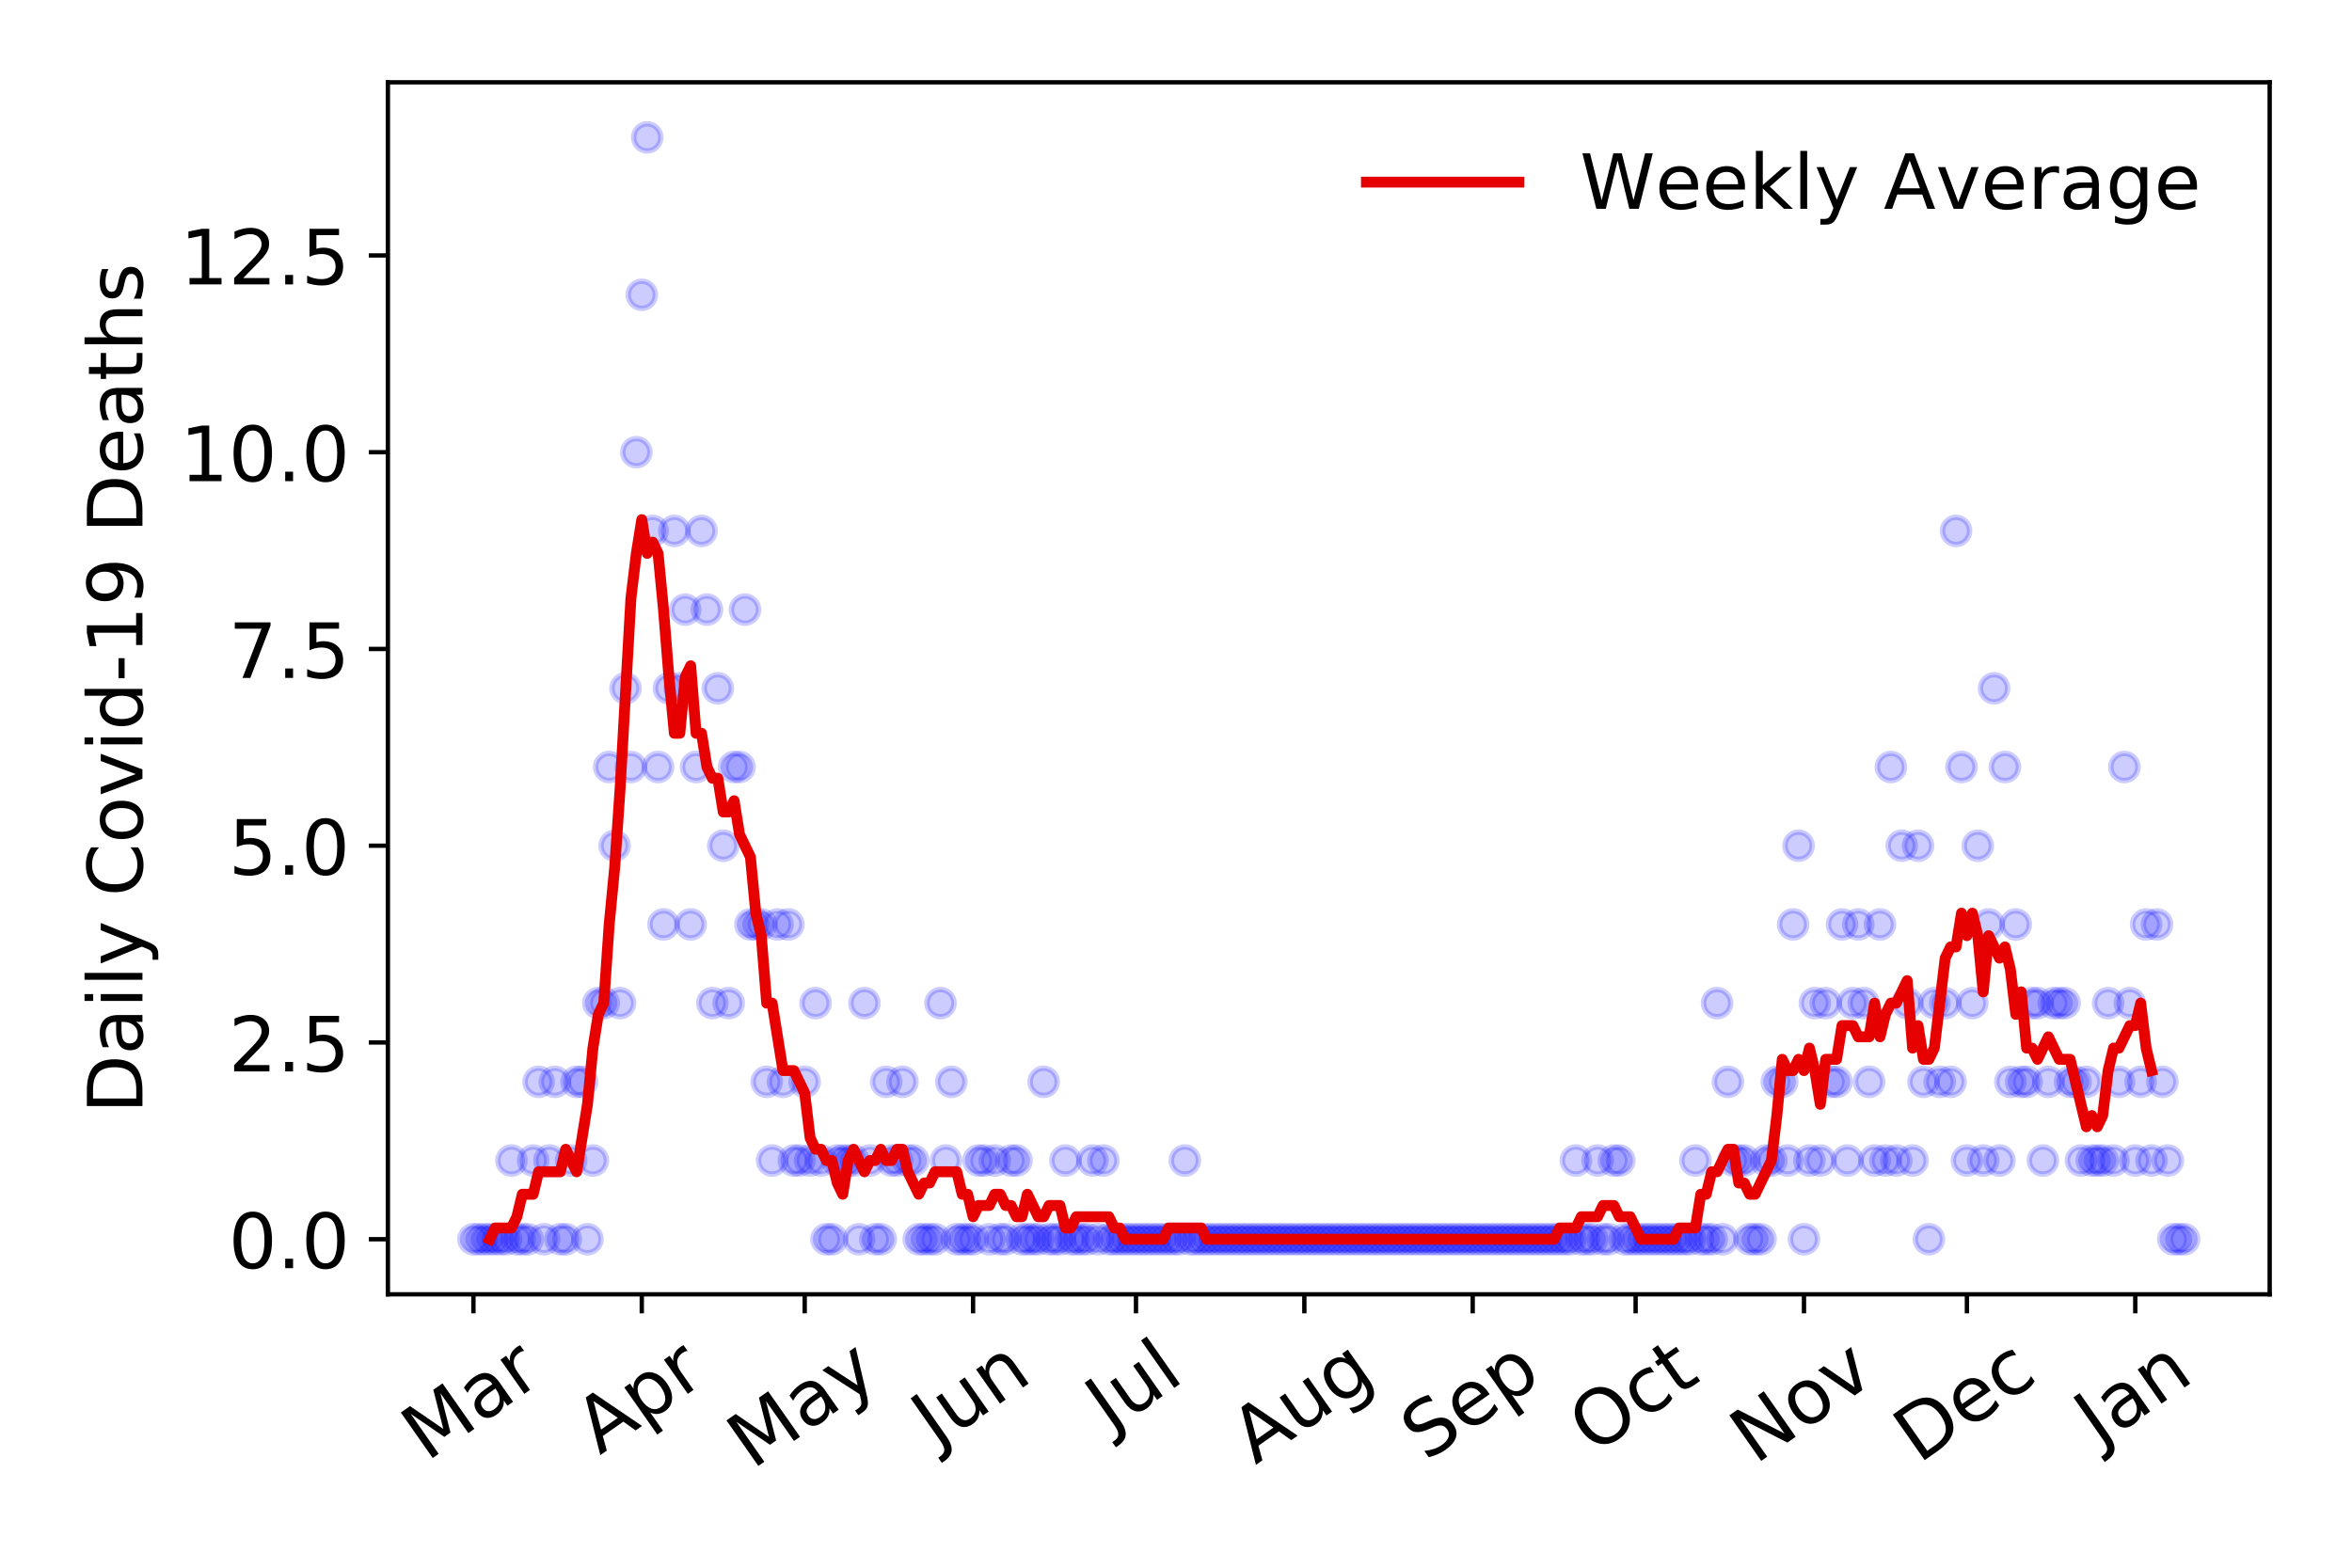 <?xml version="1.0" encoding="utf-8" standalone="no"?>
<!DOCTYPE svg PUBLIC "-//W3C//DTD SVG 1.1//EN"
  "http://www.w3.org/Graphics/SVG/1.1/DTD/svg11.dtd">
<!-- Created with matplotlib (https://matplotlib.org/) -->
<svg height="288pt" version="1.1" viewBox="0 0 432 288" width="432pt" xmlns="http://www.w3.org/2000/svg" xmlns:xlink="http://www.w3.org/1999/xlink">
 <defs>
  <style type="text/css">
*{stroke-linecap:butt;stroke-linejoin:round;}
  </style>
 </defs>
 <g id="figure_1">
  <g id="patch_1">
   <path d="M 0 288 
L 432 288 
L 432 0 
L 0 0 
z
" style="fill:#ffffff;"/>
  </g>
  <g id="axes_1">
   <g id="patch_2">
    <path d="M 71.245 237.778 
L 416.88 237.778 
L 416.88 15.12 
L 71.245 15.12 
z
" style="fill:#ffffff;"/>
   </g>
   <g id="matplotlib.axis_1">
    <g id="xtick_1">
     <g id="line2d_1">
      <defs>
       <path d="M 0 0 
L 0 3.5 
" id="m297d774b9b" style="stroke:#000000;stroke-width:0.8;"/>
      </defs>
      <g>
       <use style="stroke:#000000;stroke-width:0.8;" x="86.956" xlink:href="#m297d774b9b" y="237.778"/>
      </g>
     </g>
     <g id="text_1">
      <!-- Mar -->
      <defs>
       <path d="M 9.812 72.906 
L 24.516 72.906 
L 43.109 23.297 
L 61.812 72.906 
L 76.516 72.906 
L 76.516 0 
L 66.891 0 
L 66.891 64.016 
L 48.094 14.016 
L 38.188 14.016 
L 19.391 64.016 
L 19.391 0 
L 9.812 0 
z
" id="DejaVuSans-77"/>
       <path d="M 34.281 27.484 
Q 23.391 27.484 19.188 25 
Q 14.984 22.516 14.984 16.5 
Q 14.984 11.719 18.141 8.906 
Q 21.297 6.109 26.703 6.109 
Q 34.188 6.109 38.703 11.406 
Q 43.219 16.703 43.219 25.484 
L 43.219 27.484 
z
M 52.203 31.203 
L 52.203 0 
L 43.219 0 
L 43.219 8.297 
Q 40.141 3.328 35.547 0.953 
Q 30.953 -1.422 24.312 -1.422 
Q 15.922 -1.422 10.953 3.297 
Q 6 8.016 6 15.922 
Q 6 25.141 12.172 29.828 
Q 18.359 34.516 30.609 34.516 
L 43.219 34.516 
L 43.219 35.406 
Q 43.219 41.609 39.141 45 
Q 35.062 48.391 27.688 48.391 
Q 23 48.391 18.547 47.266 
Q 14.109 46.141 10.016 43.891 
L 10.016 52.203 
Q 14.938 54.109 19.578 55.047 
Q 24.219 56 28.609 56 
Q 40.484 56 46.344 49.844 
Q 52.203 43.703 52.203 31.203 
z
" id="DejaVuSans-97"/>
       <path d="M 41.109 46.297 
Q 39.594 47.172 37.812 47.578 
Q 36.031 48 33.891 48 
Q 26.266 48 22.188 43.047 
Q 18.109 38.094 18.109 28.812 
L 18.109 0 
L 9.078 0 
L 9.078 54.688 
L 18.109 54.688 
L 18.109 46.188 
Q 20.953 51.172 25.484 53.578 
Q 30.031 56 36.531 56 
Q 37.453 56 38.578 55.875 
Q 39.703 55.766 41.062 55.516 
z
" id="DejaVuSans-114"/>
      </defs>
      <g transform="translate(78.353 268.643)rotate(-35)scale(0.14 -0.14)">
       <use xlink:href="#DejaVuSans-77"/>
       <use x="86.279" xlink:href="#DejaVuSans-97"/>
       <use x="147.559" xlink:href="#DejaVuSans-114"/>
      </g>
     </g>
    </g>
    <g id="xtick_2">
     <g id="line2d_2">
      <g>
       <use style="stroke:#000000;stroke-width:0.8;" x="117.878" xlink:href="#m297d774b9b" y="237.778"/>
      </g>
     </g>
     <g id="text_2">
      <!-- Apr -->
      <defs>
       <path d="M 34.188 63.188 
L 20.797 26.906 
L 47.609 26.906 
z
M 28.609 72.906 
L 39.797 72.906 
L 67.578 0 
L 57.328 0 
L 50.688 18.703 
L 17.828 18.703 
L 11.188 0 
L 0.781 0 
z
" id="DejaVuSans-65"/>
       <path d="M 18.109 8.203 
L 18.109 -20.797 
L 9.078 -20.797 
L 9.078 54.688 
L 18.109 54.688 
L 18.109 46.391 
Q 20.953 51.266 25.266 53.625 
Q 29.594 56 35.594 56 
Q 45.562 56 51.781 48.094 
Q 58.016 40.188 58.016 27.297 
Q 58.016 14.406 51.781 6.484 
Q 45.562 -1.422 35.594 -1.422 
Q 29.594 -1.422 25.266 0.953 
Q 20.953 3.328 18.109 8.203 
z
M 48.688 27.297 
Q 48.688 37.203 44.609 42.844 
Q 40.531 48.484 33.406 48.484 
Q 26.266 48.484 22.188 42.844 
Q 18.109 37.203 18.109 27.297 
Q 18.109 17.391 22.188 11.75 
Q 26.266 6.109 33.406 6.109 
Q 40.531 6.109 44.609 11.75 
Q 48.688 17.391 48.688 27.297 
z
" id="DejaVuSans-112"/>
      </defs>
      <g transform="translate(110.174 267.384)rotate(-35)scale(0.14 -0.14)">
       <use xlink:href="#DejaVuSans-65"/>
       <use x="68.408" xlink:href="#DejaVuSans-112"/>
       <use x="131.885" xlink:href="#DejaVuSans-114"/>
      </g>
     </g>
    </g>
    <g id="xtick_3">
     <g id="line2d_3">
      <g>
       <use style="stroke:#000000;stroke-width:0.8;" x="147.803" xlink:href="#m297d774b9b" y="237.778"/>
      </g>
     </g>
     <g id="text_3">
      <!-- May -->
      <defs>
       <path d="M 32.172 -5.078 
Q 28.375 -14.844 24.75 -17.812 
Q 21.141 -20.797 15.094 -20.797 
L 7.906 -20.797 
L 7.906 -13.281 
L 13.188 -13.281 
Q 16.891 -13.281 18.938 -11.516 
Q 21 -9.766 23.484 -3.219 
L 25.094 0.875 
L 2.984 54.688 
L 12.5 54.688 
L 29.594 11.922 
L 46.688 54.688 
L 56.203 54.688 
z
" id="DejaVuSans-121"/>
      </defs>
      <g transform="translate(138.164 270.094)rotate(-35)scale(0.14 -0.14)">
       <use xlink:href="#DejaVuSans-77"/>
       <use x="86.279" xlink:href="#DejaVuSans-97"/>
       <use x="147.559" xlink:href="#DejaVuSans-121"/>
      </g>
     </g>
    </g>
    <g id="xtick_4">
     <g id="line2d_4">
      <g>
       <use style="stroke:#000000;stroke-width:0.8;" x="178.726" xlink:href="#m297d774b9b" y="237.778"/>
      </g>
     </g>
     <g id="text_4">
      <!-- Jun -->
      <defs>
       <path d="M 9.812 72.906 
L 19.672 72.906 
L 19.672 5.078 
Q 19.672 -8.109 14.672 -14.062 
Q 9.672 -20.016 -1.422 -20.016 
L -5.172 -20.016 
L -5.172 -11.719 
L -2.094 -11.719 
Q 4.438 -11.719 7.125 -8.047 
Q 9.812 -4.391 9.812 5.078 
z
" id="DejaVuSans-74"/>
       <path d="M 8.5 21.578 
L 8.5 54.688 
L 17.484 54.688 
L 17.484 21.922 
Q 17.484 14.156 20.5 10.266 
Q 23.531 6.391 29.594 6.391 
Q 36.859 6.391 41.078 11.031 
Q 45.312 15.672 45.312 23.688 
L 45.312 54.688 
L 54.297 54.688 
L 54.297 0 
L 45.312 0 
L 45.312 8.406 
Q 42.047 3.422 37.719 1 
Q 33.406 -1.422 27.688 -1.422 
Q 18.266 -1.422 13.375 4.438 
Q 8.5 10.297 8.5 21.578 
z
M 31.109 56 
z
" id="DejaVuSans-117"/>
       <path d="M 54.891 33.016 
L 54.891 0 
L 45.906 0 
L 45.906 32.719 
Q 45.906 40.484 42.875 44.328 
Q 39.844 48.188 33.797 48.188 
Q 26.516 48.188 22.312 43.547 
Q 18.109 38.922 18.109 30.906 
L 18.109 0 
L 9.078 0 
L 9.078 54.688 
L 18.109 54.688 
L 18.109 46.188 
Q 21.344 51.125 25.703 53.562 
Q 30.078 56 35.797 56 
Q 45.219 56 50.047 50.172 
Q 54.891 44.344 54.891 33.016 
z
" id="DejaVuSans-110"/>
      </defs>
      <g transform="translate(171.982 266.039)rotate(-35)scale(0.14 -0.14)">
       <use xlink:href="#DejaVuSans-74"/>
       <use x="29.492" xlink:href="#DejaVuSans-117"/>
       <use x="92.871" xlink:href="#DejaVuSans-110"/>
      </g>
     </g>
    </g>
    <g id="xtick_5">
     <g id="line2d_5">
      <g>
       <use style="stroke:#000000;stroke-width:0.8;" x="208.651" xlink:href="#m297d774b9b" y="237.778"/>
      </g>
     </g>
     <g id="text_5">
      <!-- Jul -->
      <defs>
       <path d="M 9.422 75.984 
L 18.406 75.984 
L 18.406 0 
L 9.422 0 
z
" id="DejaVuSans-108"/>
      </defs>
      <g transform="translate(203.948 263.181)rotate(-35)scale(0.14 -0.14)">
       <use xlink:href="#DejaVuSans-74"/>
       <use x="29.492" xlink:href="#DejaVuSans-117"/>
       <use x="92.871" xlink:href="#DejaVuSans-108"/>
      </g>
     </g>
    </g>
    <g id="xtick_6">
     <g id="line2d_6">
      <g>
       <use style="stroke:#000000;stroke-width:0.8;" x="239.574" xlink:href="#m297d774b9b" y="237.778"/>
      </g>
     </g>
     <g id="text_6">
      <!-- Aug -->
      <defs>
       <path d="M 45.406 27.984 
Q 45.406 37.75 41.375 43.109 
Q 37.359 48.484 30.078 48.484 
Q 22.859 48.484 18.828 43.109 
Q 14.797 37.75 14.797 27.984 
Q 14.797 18.266 18.828 12.891 
Q 22.859 7.516 30.078 7.516 
Q 37.359 7.516 41.375 12.891 
Q 45.406 18.266 45.406 27.984 
z
M 54.391 6.781 
Q 54.391 -7.172 48.188 -13.984 
Q 42 -20.797 29.203 -20.797 
Q 24.469 -20.797 20.266 -20.094 
Q 16.062 -19.391 12.109 -17.922 
L 12.109 -9.188 
Q 16.062 -11.328 19.922 -12.344 
Q 23.781 -13.375 27.781 -13.375 
Q 36.625 -13.375 41.016 -8.766 
Q 45.406 -4.156 45.406 5.172 
L 45.406 9.625 
Q 42.625 4.781 38.281 2.391 
Q 33.938 0 27.875 0 
Q 17.828 0 11.672 7.656 
Q 5.516 15.328 5.516 27.984 
Q 5.516 40.672 11.672 48.328 
Q 17.828 56 27.875 56 
Q 33.938 56 38.281 53.609 
Q 42.625 51.219 45.406 46.391 
L 45.406 54.688 
L 54.391 54.688 
z
" id="DejaVuSans-103"/>
      </defs>
      <g transform="translate(230.593 269.172)rotate(-35)scale(0.14 -0.14)">
       <use xlink:href="#DejaVuSans-65"/>
       <use x="68.408" xlink:href="#DejaVuSans-117"/>
       <use x="131.787" xlink:href="#DejaVuSans-103"/>
      </g>
     </g>
    </g>
    <g id="xtick_7">
     <g id="line2d_7">
      <g>
       <use style="stroke:#000000;stroke-width:0.8;" x="270.496" xlink:href="#m297d774b9b" y="237.778"/>
      </g>
     </g>
     <g id="text_7">
      <!-- Sep -->
      <defs>
       <path d="M 53.516 70.516 
L 53.516 60.891 
Q 47.906 63.578 42.922 64.891 
Q 37.938 66.219 33.297 66.219 
Q 25.25 66.219 20.875 63.094 
Q 16.5 59.969 16.5 54.203 
Q 16.5 49.359 19.406 46.891 
Q 22.312 44.438 30.422 42.922 
L 36.375 41.703 
Q 47.406 39.594 52.656 34.297 
Q 57.906 29 57.906 20.125 
Q 57.906 9.516 50.797 4.047 
Q 43.703 -1.422 29.984 -1.422 
Q 24.812 -1.422 18.969 -0.25 
Q 13.141 0.922 6.891 3.219 
L 6.891 13.375 
Q 12.891 10.016 18.656 8.297 
Q 24.422 6.594 29.984 6.594 
Q 38.422 6.594 43.016 9.906 
Q 47.609 13.234 47.609 19.391 
Q 47.609 24.75 44.312 27.781 
Q 41.016 30.812 33.5 32.328 
L 27.484 33.5 
Q 16.453 35.688 11.516 40.375 
Q 6.594 45.062 6.594 53.422 
Q 6.594 63.094 13.406 68.656 
Q 20.219 74.219 32.172 74.219 
Q 37.312 74.219 42.625 73.281 
Q 47.953 72.359 53.516 70.516 
z
" id="DejaVuSans-83"/>
       <path d="M 56.203 29.594 
L 56.203 25.203 
L 14.891 25.203 
Q 15.484 15.922 20.484 11.062 
Q 25.484 6.203 34.422 6.203 
Q 39.594 6.203 44.453 7.469 
Q 49.312 8.734 54.109 11.281 
L 54.109 2.781 
Q 49.266 0.734 44.188 -0.344 
Q 39.109 -1.422 33.891 -1.422 
Q 20.797 -1.422 13.156 6.188 
Q 5.516 13.812 5.516 26.812 
Q 5.516 40.234 12.766 48.109 
Q 20.016 56 32.328 56 
Q 43.359 56 49.781 48.891 
Q 56.203 41.797 56.203 29.594 
z
M 47.219 32.234 
Q 47.125 39.594 43.094 43.984 
Q 39.062 48.391 32.422 48.391 
Q 24.906 48.391 20.391 44.141 
Q 15.875 39.891 15.188 32.172 
z
" id="DejaVuSans-101"/>
      </defs>
      <g transform="translate(261.903 268.629)rotate(-35)scale(0.14 -0.14)">
       <use xlink:href="#DejaVuSans-83"/>
       <use x="63.477" xlink:href="#DejaVuSans-101"/>
       <use x="125" xlink:href="#DejaVuSans-112"/>
      </g>
     </g>
    </g>
    <g id="xtick_8">
     <g id="line2d_8">
      <g>
       <use style="stroke:#000000;stroke-width:0.8;" x="300.421" xlink:href="#m297d774b9b" y="237.778"/>
      </g>
     </g>
     <g id="text_8">
      <!-- Oct -->
      <defs>
       <path d="M 39.406 66.219 
Q 28.656 66.219 22.328 58.203 
Q 16.016 50.203 16.016 36.375 
Q 16.016 22.609 22.328 14.594 
Q 28.656 6.594 39.406 6.594 
Q 50.141 6.594 56.422 14.594 
Q 62.703 22.609 62.703 36.375 
Q 62.703 50.203 56.422 58.203 
Q 50.141 66.219 39.406 66.219 
z
M 39.406 74.219 
Q 54.734 74.219 63.906 63.938 
Q 73.094 53.656 73.094 36.375 
Q 73.094 19.141 63.906 8.859 
Q 54.734 -1.422 39.406 -1.422 
Q 24.031 -1.422 14.812 8.828 
Q 5.609 19.094 5.609 36.375 
Q 5.609 53.656 14.812 63.938 
Q 24.031 74.219 39.406 74.219 
z
" id="DejaVuSans-79"/>
       <path d="M 48.781 52.594 
L 48.781 44.188 
Q 44.969 46.297 41.141 47.344 
Q 37.312 48.391 33.406 48.391 
Q 24.656 48.391 19.812 42.844 
Q 14.984 37.312 14.984 27.297 
Q 14.984 17.281 19.812 11.734 
Q 24.656 6.203 33.406 6.203 
Q 37.312 6.203 41.141 7.25 
Q 44.969 8.297 48.781 10.406 
L 48.781 2.094 
Q 45.016 0.344 40.984 -0.531 
Q 36.969 -1.422 32.422 -1.422 
Q 20.062 -1.422 12.781 6.344 
Q 5.516 14.109 5.516 27.297 
Q 5.516 40.672 12.859 48.328 
Q 20.219 56 33.016 56 
Q 37.156 56 41.109 55.141 
Q 45.062 54.297 48.781 52.594 
z
" id="DejaVuSans-99"/>
       <path d="M 18.312 70.219 
L 18.312 54.688 
L 36.812 54.688 
L 36.812 47.703 
L 18.312 47.703 
L 18.312 18.016 
Q 18.312 11.328 20.141 9.422 
Q 21.969 7.516 27.594 7.516 
L 36.812 7.516 
L 36.812 0 
L 27.594 0 
Q 17.188 0 13.234 3.875 
Q 9.281 7.766 9.281 18.016 
L 9.281 47.703 
L 2.688 47.703 
L 2.688 54.688 
L 9.281 54.688 
L 9.281 70.219 
z
" id="DejaVuSans-116"/>
      </defs>
      <g transform="translate(292.723 267.377)rotate(-35)scale(0.14 -0.14)">
       <use xlink:href="#DejaVuSans-79"/>
       <use x="78.711" xlink:href="#DejaVuSans-99"/>
       <use x="133.691" xlink:href="#DejaVuSans-116"/>
      </g>
     </g>
    </g>
    <g id="xtick_9">
     <g id="line2d_9">
      <g>
       <use style="stroke:#000000;stroke-width:0.8;" x="331.344" xlink:href="#m297d774b9b" y="237.778"/>
      </g>
     </g>
     <g id="text_9">
      <!-- Nov -->
      <defs>
       <path d="M 9.812 72.906 
L 23.094 72.906 
L 55.422 11.922 
L 55.422 72.906 
L 64.984 72.906 
L 64.984 0 
L 51.703 0 
L 19.391 60.984 
L 19.391 0 
L 9.812 0 
z
" id="DejaVuSans-78"/>
       <path d="M 30.609 48.391 
Q 23.391 48.391 19.188 42.75 
Q 14.984 37.109 14.984 27.297 
Q 14.984 17.484 19.156 11.844 
Q 23.344 6.203 30.609 6.203 
Q 37.797 6.203 41.984 11.859 
Q 46.188 17.531 46.188 27.297 
Q 46.188 37.016 41.984 42.703 
Q 37.797 48.391 30.609 48.391 
z
M 30.609 56 
Q 42.328 56 49.016 48.375 
Q 55.719 40.766 55.719 27.297 
Q 55.719 13.875 49.016 6.219 
Q 42.328 -1.422 30.609 -1.422 
Q 18.844 -1.422 12.172 6.219 
Q 5.516 13.875 5.516 27.297 
Q 5.516 40.766 12.172 48.375 
Q 18.844 56 30.609 56 
z
" id="DejaVuSans-111"/>
       <path d="M 2.984 54.688 
L 12.5 54.688 
L 29.594 8.797 
L 46.688 54.688 
L 56.203 54.688 
L 35.688 0 
L 23.484 0 
z
" id="DejaVuSans-118"/>
      </defs>
      <g transform="translate(322.368 269.166)rotate(-35)scale(0.14 -0.14)">
       <use xlink:href="#DejaVuSans-78"/>
       <use x="74.805" xlink:href="#DejaVuSans-111"/>
       <use x="135.986" xlink:href="#DejaVuSans-118"/>
      </g>
     </g>
    </g>
    <g id="xtick_10">
     <g id="line2d_10">
      <g>
       <use style="stroke:#000000;stroke-width:0.8;" x="361.269" xlink:href="#m297d774b9b" y="237.778"/>
      </g>
     </g>
     <g id="text_10">
      <!-- Dec -->
      <defs>
       <path d="M 19.672 64.797 
L 19.672 8.109 
L 31.594 8.109 
Q 46.688 8.109 53.688 14.938 
Q 60.688 21.781 60.688 36.531 
Q 60.688 51.172 53.688 57.984 
Q 46.688 64.797 31.594 64.797 
z
M 9.812 72.906 
L 30.078 72.906 
Q 51.266 72.906 61.172 64.094 
Q 71.094 55.281 71.094 36.531 
Q 71.094 17.672 61.125 8.828 
Q 51.172 0 30.078 0 
L 9.812 0 
z
" id="DejaVuSans-68"/>
      </defs>
      <g transform="translate(352.389 269.032)rotate(-35)scale(0.14 -0.14)">
       <use xlink:href="#DejaVuSans-68"/>
       <use x="77.002" xlink:href="#DejaVuSans-101"/>
       <use x="138.525" xlink:href="#DejaVuSans-99"/>
      </g>
     </g>
    </g>
    <g id="xtick_11">
     <g id="line2d_11">
      <g>
       <use style="stroke:#000000;stroke-width:0.8;" x="392.192" xlink:href="#m297d774b9b" y="237.778"/>
      </g>
     </g>
     <g id="text_11">
      <!-- Jan -->
      <g transform="translate(385.568 265.871)rotate(-35)scale(0.14 -0.14)">
       <use xlink:href="#DejaVuSans-74"/>
       <use x="29.492" xlink:href="#DejaVuSans-97"/>
       <use x="90.771" xlink:href="#DejaVuSans-110"/>
      </g>
     </g>
    </g>
   </g>
   <g id="matplotlib.axis_2">
    <g id="ytick_1">
     <g id="line2d_12">
      <defs>
       <path d="M 0 0 
L -3.5 0 
" id="m793fdccfc0" style="stroke:#000000;stroke-width:0.8;"/>
      </defs>
      <g>
       <use style="stroke:#000000;stroke-width:0.8;" x="71.245" xlink:href="#m793fdccfc0" y="227.657"/>
      </g>
     </g>
     <g id="text_12">
      <!-- 0.0 -->
      <defs>
       <path d="M 31.781 66.406 
Q 24.172 66.406 20.328 58.906 
Q 16.5 51.422 16.5 36.375 
Q 16.5 21.391 20.328 13.891 
Q 24.172 6.391 31.781 6.391 
Q 39.453 6.391 43.281 13.891 
Q 47.125 21.391 47.125 36.375 
Q 47.125 51.422 43.281 58.906 
Q 39.453 66.406 31.781 66.406 
z
M 31.781 74.219 
Q 44.047 74.219 50.516 64.516 
Q 56.984 54.828 56.984 36.375 
Q 56.984 17.969 50.516 8.266 
Q 44.047 -1.422 31.781 -1.422 
Q 19.531 -1.422 13.062 8.266 
Q 6.594 17.969 6.594 36.375 
Q 6.594 54.828 13.062 64.516 
Q 19.531 74.219 31.781 74.219 
z
" id="DejaVuSans-48"/>
       <path d="M 10.688 12.406 
L 21 12.406 
L 21 0 
L 10.688 0 
z
" id="DejaVuSans-46"/>
      </defs>
      <g transform="translate(41.981 232.976)scale(0.14 -0.14)">
       <use xlink:href="#DejaVuSans-48"/>
       <use x="63.623" xlink:href="#DejaVuSans-46"/>
       <use x="95.41" xlink:href="#DejaVuSans-48"/>
      </g>
     </g>
    </g>
    <g id="ytick_2">
     <g id="line2d_13">
      <g>
       <use style="stroke:#000000;stroke-width:0.8;" x="71.245" xlink:href="#m793fdccfc0" y="191.512"/>
      </g>
     </g>
     <g id="text_13">
      <!-- 2.5 -->
      <defs>
       <path d="M 19.188 8.297 
L 53.609 8.297 
L 53.609 0 
L 7.328 0 
L 7.328 8.297 
Q 12.938 14.109 22.625 23.891 
Q 32.328 33.688 34.812 36.531 
Q 39.547 41.844 41.422 45.531 
Q 43.312 49.219 43.312 52.781 
Q 43.312 58.594 39.234 62.25 
Q 35.156 65.922 28.609 65.922 
Q 23.969 65.922 18.812 64.312 
Q 13.672 62.703 7.812 59.422 
L 7.812 69.391 
Q 13.766 71.781 18.938 73 
Q 24.125 74.219 28.422 74.219 
Q 39.75 74.219 46.484 68.547 
Q 53.219 62.891 53.219 53.422 
Q 53.219 48.922 51.531 44.891 
Q 49.859 40.875 45.406 35.406 
Q 44.188 33.984 37.641 27.219 
Q 31.109 20.453 19.188 8.297 
z
" id="DejaVuSans-50"/>
       <path d="M 10.797 72.906 
L 49.516 72.906 
L 49.516 64.594 
L 19.828 64.594 
L 19.828 46.734 
Q 21.969 47.469 24.109 47.828 
Q 26.266 48.188 28.422 48.188 
Q 40.625 48.188 47.75 41.5 
Q 54.891 34.812 54.891 23.391 
Q 54.891 11.625 47.562 5.094 
Q 40.234 -1.422 26.906 -1.422 
Q 22.312 -1.422 17.547 -0.641 
Q 12.797 0.141 7.719 1.703 
L 7.719 11.625 
Q 12.109 9.234 16.797 8.062 
Q 21.484 6.891 26.703 6.891 
Q 35.156 6.891 40.078 11.328 
Q 45.016 15.766 45.016 23.391 
Q 45.016 31 40.078 35.438 
Q 35.156 39.891 26.703 39.891 
Q 22.75 39.891 18.812 39.016 
Q 14.891 38.141 10.797 36.281 
z
" id="DejaVuSans-53"/>
      </defs>
      <g transform="translate(41.981 196.83)scale(0.14 -0.14)">
       <use xlink:href="#DejaVuSans-50"/>
       <use x="63.623" xlink:href="#DejaVuSans-46"/>
       <use x="95.41" xlink:href="#DejaVuSans-53"/>
      </g>
     </g>
    </g>
    <g id="ytick_3">
     <g id="line2d_14">
      <g>
       <use style="stroke:#000000;stroke-width:0.8;" x="71.245" xlink:href="#m793fdccfc0" y="155.366"/>
      </g>
     </g>
     <g id="text_14">
      <!-- 5.0 -->
      <g transform="translate(41.981 160.685)scale(0.14 -0.14)">
       <use xlink:href="#DejaVuSans-53"/>
       <use x="63.623" xlink:href="#DejaVuSans-46"/>
       <use x="95.41" xlink:href="#DejaVuSans-48"/>
      </g>
     </g>
    </g>
    <g id="ytick_4">
     <g id="line2d_15">
      <g>
       <use style="stroke:#000000;stroke-width:0.8;" x="71.245" xlink:href="#m793fdccfc0" y="119.22"/>
      </g>
     </g>
     <g id="text_15">
      <!-- 7.5 -->
      <defs>
       <path d="M 8.203 72.906 
L 55.078 72.906 
L 55.078 68.703 
L 28.609 0 
L 18.312 0 
L 43.219 64.594 
L 8.203 64.594 
z
" id="DejaVuSans-55"/>
      </defs>
      <g transform="translate(41.981 124.539)scale(0.14 -0.14)">
       <use xlink:href="#DejaVuSans-55"/>
       <use x="63.623" xlink:href="#DejaVuSans-46"/>
       <use x="95.41" xlink:href="#DejaVuSans-53"/>
      </g>
     </g>
    </g>
    <g id="ytick_5">
     <g id="line2d_16">
      <g>
       <use style="stroke:#000000;stroke-width:0.8;" x="71.245" xlink:href="#m793fdccfc0" y="83.074"/>
      </g>
     </g>
     <g id="text_16">
      <!-- 10.0 -->
      <defs>
       <path d="M 12.406 8.297 
L 28.516 8.297 
L 28.516 63.922 
L 10.984 60.406 
L 10.984 69.391 
L 28.422 72.906 
L 38.281 72.906 
L 38.281 8.297 
L 54.391 8.297 
L 54.391 0 
L 12.406 0 
z
" id="DejaVuSans-49"/>
      </defs>
      <g transform="translate(33.073 88.393)scale(0.14 -0.14)">
       <use xlink:href="#DejaVuSans-49"/>
       <use x="63.623" xlink:href="#DejaVuSans-48"/>
       <use x="127.246" xlink:href="#DejaVuSans-46"/>
       <use x="159.033" xlink:href="#DejaVuSans-48"/>
      </g>
     </g>
    </g>
    <g id="ytick_6">
     <g id="line2d_17">
      <g>
       <use style="stroke:#000000;stroke-width:0.8;" x="71.245" xlink:href="#m793fdccfc0" y="46.928"/>
      </g>
     </g>
     <g id="text_17">
      <!-- 12.5 -->
      <g transform="translate(33.073 52.247)scale(0.14 -0.14)">
       <use xlink:href="#DejaVuSans-49"/>
       <use x="63.623" xlink:href="#DejaVuSans-50"/>
       <use x="127.246" xlink:href="#DejaVuSans-46"/>
       <use x="159.033" xlink:href="#DejaVuSans-53"/>
      </g>
     </g>
    </g>
    <g id="text_18">
     <!-- Daily Covid-19 Deaths -->
     <defs>
      <path d="M 9.422 54.688 
L 18.406 54.688 
L 18.406 0 
L 9.422 0 
z
M 9.422 75.984 
L 18.406 75.984 
L 18.406 64.594 
L 9.422 64.594 
z
" id="DejaVuSans-105"/>
      <path id="DejaVuSans-32"/>
      <path d="M 64.406 67.281 
L 64.406 56.891 
Q 59.422 61.531 53.781 63.812 
Q 48.141 66.109 41.797 66.109 
Q 29.297 66.109 22.656 58.469 
Q 16.016 50.828 16.016 36.375 
Q 16.016 21.969 22.656 14.328 
Q 29.297 6.688 41.797 6.688 
Q 48.141 6.688 53.781 8.984 
Q 59.422 11.281 64.406 15.922 
L 64.406 5.609 
Q 59.234 2.094 53.438 0.328 
Q 47.656 -1.422 41.219 -1.422 
Q 24.656 -1.422 15.125 8.703 
Q 5.609 18.844 5.609 36.375 
Q 5.609 53.953 15.125 64.078 
Q 24.656 74.219 41.219 74.219 
Q 47.75 74.219 53.531 72.484 
Q 59.328 70.75 64.406 67.281 
z
" id="DejaVuSans-67"/>
      <path d="M 45.406 46.391 
L 45.406 75.984 
L 54.391 75.984 
L 54.391 0 
L 45.406 0 
L 45.406 8.203 
Q 42.578 3.328 38.25 0.953 
Q 33.938 -1.422 27.875 -1.422 
Q 17.969 -1.422 11.734 6.484 
Q 5.516 14.406 5.516 27.297 
Q 5.516 40.188 11.734 48.094 
Q 17.969 56 27.875 56 
Q 33.938 56 38.25 53.625 
Q 42.578 51.266 45.406 46.391 
z
M 14.797 27.297 
Q 14.797 17.391 18.875 11.75 
Q 22.953 6.109 30.078 6.109 
Q 37.203 6.109 41.297 11.75 
Q 45.406 17.391 45.406 27.297 
Q 45.406 37.203 41.297 42.844 
Q 37.203 48.484 30.078 48.484 
Q 22.953 48.484 18.875 42.844 
Q 14.797 37.203 14.797 27.297 
z
" id="DejaVuSans-100"/>
      <path d="M 4.891 31.391 
L 31.203 31.391 
L 31.203 23.391 
L 4.891 23.391 
z
" id="DejaVuSans-45"/>
      <path d="M 10.984 1.516 
L 10.984 10.5 
Q 14.703 8.734 18.5 7.812 
Q 22.312 6.891 25.984 6.891 
Q 35.75 6.891 40.891 13.453 
Q 46.047 20.016 46.781 33.406 
Q 43.953 29.203 39.594 26.953 
Q 35.25 24.703 29.984 24.703 
Q 19.047 24.703 12.672 31.312 
Q 6.297 37.938 6.297 49.422 
Q 6.297 60.641 12.938 67.422 
Q 19.578 74.219 30.609 74.219 
Q 43.266 74.219 49.922 64.516 
Q 56.594 54.828 56.594 36.375 
Q 56.594 19.141 48.406 8.859 
Q 40.234 -1.422 26.422 -1.422 
Q 22.703 -1.422 18.891 -0.688 
Q 15.094 0.047 10.984 1.516 
z
M 30.609 32.422 
Q 37.25 32.422 41.125 36.953 
Q 45.016 41.5 45.016 49.422 
Q 45.016 57.281 41.125 61.844 
Q 37.25 66.406 30.609 66.406 
Q 23.969 66.406 20.094 61.844 
Q 16.219 57.281 16.219 49.422 
Q 16.219 41.5 20.094 36.953 
Q 23.969 32.422 30.609 32.422 
z
" id="DejaVuSans-57"/>
      <path d="M 54.891 33.016 
L 54.891 0 
L 45.906 0 
L 45.906 32.719 
Q 45.906 40.484 42.875 44.328 
Q 39.844 48.188 33.797 48.188 
Q 26.516 48.188 22.312 43.547 
Q 18.109 38.922 18.109 30.906 
L 18.109 0 
L 9.078 0 
L 9.078 75.984 
L 18.109 75.984 
L 18.109 46.188 
Q 21.344 51.125 25.703 53.562 
Q 30.078 56 35.797 56 
Q 45.219 56 50.047 50.172 
Q 54.891 44.344 54.891 33.016 
z
" id="DejaVuSans-104"/>
      <path d="M 44.281 53.078 
L 44.281 44.578 
Q 40.484 46.531 36.375 47.5 
Q 32.281 48.484 27.875 48.484 
Q 21.188 48.484 17.844 46.438 
Q 14.5 44.391 14.5 40.281 
Q 14.5 37.156 16.891 35.375 
Q 19.281 33.594 26.516 31.984 
L 29.594 31.297 
Q 39.156 29.25 43.188 25.516 
Q 47.219 21.781 47.219 15.094 
Q 47.219 7.469 41.188 3.016 
Q 35.156 -1.422 24.609 -1.422 
Q 20.219 -1.422 15.453 -0.562 
Q 10.688 0.297 5.422 2 
L 5.422 11.281 
Q 10.406 8.688 15.234 7.391 
Q 20.062 6.109 24.812 6.109 
Q 31.156 6.109 34.562 8.281 
Q 37.984 10.453 37.984 14.406 
Q 37.984 18.062 35.516 20.016 
Q 33.062 21.969 24.703 23.781 
L 21.578 24.516 
Q 13.234 26.266 9.516 29.906 
Q 5.812 33.547 5.812 39.891 
Q 5.812 47.609 11.281 51.797 
Q 16.75 56 26.812 56 
Q 31.781 56 36.172 55.266 
Q 40.578 54.547 44.281 53.078 
z
" id="DejaVuSans-115"/>
     </defs>
     <g transform="translate(26.162 204.56)rotate(-90)scale(0.14 -0.14)">
      <use xlink:href="#DejaVuSans-68"/>
      <use x="77.002" xlink:href="#DejaVuSans-97"/>
      <use x="138.281" xlink:href="#DejaVuSans-105"/>
      <use x="166.064" xlink:href="#DejaVuSans-108"/>
      <use x="193.848" xlink:href="#DejaVuSans-121"/>
      <use x="253.027" xlink:href="#DejaVuSans-32"/>
      <use x="284.814" xlink:href="#DejaVuSans-67"/>
      <use x="354.639" xlink:href="#DejaVuSans-111"/>
      <use x="415.82" xlink:href="#DejaVuSans-118"/>
      <use x="475" xlink:href="#DejaVuSans-105"/>
      <use x="502.783" xlink:href="#DejaVuSans-100"/>
      <use x="566.26" xlink:href="#DejaVuSans-45"/>
      <use x="602.344" xlink:href="#DejaVuSans-49"/>
      <use x="665.967" xlink:href="#DejaVuSans-57"/>
      <use x="729.59" xlink:href="#DejaVuSans-32"/>
      <use x="761.377" xlink:href="#DejaVuSans-68"/>
      <use x="838.379" xlink:href="#DejaVuSans-101"/>
      <use x="899.902" xlink:href="#DejaVuSans-97"/>
      <use x="961.182" xlink:href="#DejaVuSans-116"/>
      <use x="1000.391" xlink:href="#DejaVuSans-104"/>
      <use x="1063.77" xlink:href="#DejaVuSans-115"/>
     </g>
    </g>
   </g>
   <g id="line2d_18">
    <defs>
     <path d="M 0 2.5 
C 0.663 2.5 1.299 2.237 1.768 1.768 
C 2.237 1.299 2.5 0.663 2.5 0 
C 2.5 -0.663 2.237 -1.299 1.768 -1.768 
C 1.299 -2.237 0.663 -2.5 0 -2.5 
C -0.663 -2.5 -1.299 -2.237 -1.768 -1.768 
C -2.237 -1.299 -2.5 -0.663 -2.5 0 
C -2.5 0.663 -2.237 1.299 -1.768 1.768 
C -1.299 2.237 -0.663 2.5 0 2.5 
z
" id="m828b958261" style="stroke:#0000ff;stroke-opacity:0.2;"/>
    </defs>
    <g clip-path="url(#p62215d3d20)">
     <use style="fill:#0000ff;fill-opacity:0.2;stroke:#0000ff;stroke-opacity:0.2;" x="86.956" xlink:href="#m828b958261" y="227.657"/>
     <use style="fill:#0000ff;fill-opacity:0.2;stroke:#0000ff;stroke-opacity:0.2;" x="87.953" xlink:href="#m828b958261" y="227.657"/>
     <use style="fill:#0000ff;fill-opacity:0.2;stroke:#0000ff;stroke-opacity:0.2;" x="88.951" xlink:href="#m828b958261" y="227.657"/>
     <use style="fill:#0000ff;fill-opacity:0.2;stroke:#0000ff;stroke-opacity:0.2;" x="89.948" xlink:href="#m828b958261" y="227.657"/>
     <use style="fill:#0000ff;fill-opacity:0.2;stroke:#0000ff;stroke-opacity:0.2;" x="90.946" xlink:href="#m828b958261" y="227.657"/>
     <use style="fill:#0000ff;fill-opacity:0.2;stroke:#0000ff;stroke-opacity:0.2;" x="91.943" xlink:href="#m828b958261" y="227.657"/>
     <use style="fill:#0000ff;fill-opacity:0.2;stroke:#0000ff;stroke-opacity:0.2;" x="92.941" xlink:href="#m828b958261" y="227.657"/>
     <use style="fill:#0000ff;fill-opacity:0.2;stroke:#0000ff;stroke-opacity:0.2;" x="93.938" xlink:href="#m828b958261" y="213.199"/>
     <use style="fill:#0000ff;fill-opacity:0.2;stroke:#0000ff;stroke-opacity:0.2;" x="94.936" xlink:href="#m828b958261" y="227.657"/>
     <use style="fill:#0000ff;fill-opacity:0.2;stroke:#0000ff;stroke-opacity:0.2;" x="95.933" xlink:href="#m828b958261" y="227.657"/>
     <use style="fill:#0000ff;fill-opacity:0.2;stroke:#0000ff;stroke-opacity:0.2;" x="96.931" xlink:href="#m828b958261" y="227.657"/>
     <use style="fill:#0000ff;fill-opacity:0.2;stroke:#0000ff;stroke-opacity:0.2;" x="97.928" xlink:href="#m828b958261" y="213.199"/>
     <use style="fill:#0000ff;fill-opacity:0.2;stroke:#0000ff;stroke-opacity:0.2;" x="98.926" xlink:href="#m828b958261" y="198.741"/>
     <use style="fill:#0000ff;fill-opacity:0.2;stroke:#0000ff;stroke-opacity:0.2;" x="99.923" xlink:href="#m828b958261" y="227.657"/>
     <use style="fill:#0000ff;fill-opacity:0.2;stroke:#0000ff;stroke-opacity:0.2;" x="100.921" xlink:href="#m828b958261" y="213.199"/>
     <use style="fill:#0000ff;fill-opacity:0.2;stroke:#0000ff;stroke-opacity:0.2;" x="101.918" xlink:href="#m828b958261" y="198.741"/>
     <use style="fill:#0000ff;fill-opacity:0.2;stroke:#0000ff;stroke-opacity:0.2;" x="102.916" xlink:href="#m828b958261" y="227.657"/>
     <use style="fill:#0000ff;fill-opacity:0.2;stroke:#0000ff;stroke-opacity:0.2;" x="103.913" xlink:href="#m828b958261" y="227.657"/>
     <use style="fill:#0000ff;fill-opacity:0.2;stroke:#0000ff;stroke-opacity:0.2;" x="104.911" xlink:href="#m828b958261" y="213.199"/>
     <use style="fill:#0000ff;fill-opacity:0.2;stroke:#0000ff;stroke-opacity:0.2;" x="105.908" xlink:href="#m828b958261" y="198.741"/>
     <use style="fill:#0000ff;fill-opacity:0.2;stroke:#0000ff;stroke-opacity:0.2;" x="106.906" xlink:href="#m828b958261" y="198.741"/>
     <use style="fill:#0000ff;fill-opacity:0.2;stroke:#0000ff;stroke-opacity:0.2;" x="107.903" xlink:href="#m828b958261" y="227.657"/>
     <use style="fill:#0000ff;fill-opacity:0.2;stroke:#0000ff;stroke-opacity:0.2;" x="108.901" xlink:href="#m828b958261" y="213.199"/>
     <use style="fill:#0000ff;fill-opacity:0.2;stroke:#0000ff;stroke-opacity:0.2;" x="109.898" xlink:href="#m828b958261" y="184.282"/>
     <use style="fill:#0000ff;fill-opacity:0.2;stroke:#0000ff;stroke-opacity:0.2;" x="110.896" xlink:href="#m828b958261" y="184.282"/>
     <use style="fill:#0000ff;fill-opacity:0.2;stroke:#0000ff;stroke-opacity:0.2;" x="111.893" xlink:href="#m828b958261" y="140.907"/>
     <use style="fill:#0000ff;fill-opacity:0.2;stroke:#0000ff;stroke-opacity:0.2;" x="112.891" xlink:href="#m828b958261" y="155.366"/>
     <use style="fill:#0000ff;fill-opacity:0.2;stroke:#0000ff;stroke-opacity:0.2;" x="113.888" xlink:href="#m828b958261" y="184.282"/>
     <use style="fill:#0000ff;fill-opacity:0.2;stroke:#0000ff;stroke-opacity:0.2;" x="114.886" xlink:href="#m828b958261" y="126.449"/>
     <use style="fill:#0000ff;fill-opacity:0.2;stroke:#0000ff;stroke-opacity:0.2;" x="115.883" xlink:href="#m828b958261" y="140.907"/>
     <use style="fill:#0000ff;fill-opacity:0.2;stroke:#0000ff;stroke-opacity:0.2;" x="116.881" xlink:href="#m828b958261" y="83.074"/>
     <use style="fill:#0000ff;fill-opacity:0.2;stroke:#0000ff;stroke-opacity:0.2;" x="117.878" xlink:href="#m828b958261" y="54.157"/>
     <use style="fill:#0000ff;fill-opacity:0.2;stroke:#0000ff;stroke-opacity:0.2;" x="118.876" xlink:href="#m828b958261" y="25.241"/>
     <use style="fill:#0000ff;fill-opacity:0.2;stroke:#0000ff;stroke-opacity:0.2;" x="119.873" xlink:href="#m828b958261" y="97.532"/>
     <use style="fill:#0000ff;fill-opacity:0.2;stroke:#0000ff;stroke-opacity:0.2;" x="120.871" xlink:href="#m828b958261" y="140.907"/>
     <use style="fill:#0000ff;fill-opacity:0.2;stroke:#0000ff;stroke-opacity:0.2;" x="121.868" xlink:href="#m828b958261" y="169.824"/>
     <use style="fill:#0000ff;fill-opacity:0.2;stroke:#0000ff;stroke-opacity:0.2;" x="122.866" xlink:href="#m828b958261" y="126.449"/>
     <use style="fill:#0000ff;fill-opacity:0.2;stroke:#0000ff;stroke-opacity:0.2;" x="123.863" xlink:href="#m828b958261" y="97.532"/>
     <use style="fill:#0000ff;fill-opacity:0.2;stroke:#0000ff;stroke-opacity:0.2;" x="124.861" xlink:href="#m828b958261" y="126.449"/>
     <use style="fill:#0000ff;fill-opacity:0.2;stroke:#0000ff;stroke-opacity:0.2;" x="125.858" xlink:href="#m828b958261" y="111.991"/>
     <use style="fill:#0000ff;fill-opacity:0.2;stroke:#0000ff;stroke-opacity:0.2;" x="126.856" xlink:href="#m828b958261" y="169.824"/>
     <use style="fill:#0000ff;fill-opacity:0.2;stroke:#0000ff;stroke-opacity:0.2;" x="127.853" xlink:href="#m828b958261" y="140.907"/>
     <use style="fill:#0000ff;fill-opacity:0.2;stroke:#0000ff;stroke-opacity:0.2;" x="128.851" xlink:href="#m828b958261" y="97.532"/>
     <use style="fill:#0000ff;fill-opacity:0.2;stroke:#0000ff;stroke-opacity:0.2;" x="129.848" xlink:href="#m828b958261" y="111.991"/>
     <use style="fill:#0000ff;fill-opacity:0.2;stroke:#0000ff;stroke-opacity:0.2;" x="130.846" xlink:href="#m828b958261" y="184.282"/>
     <use style="fill:#0000ff;fill-opacity:0.2;stroke:#0000ff;stroke-opacity:0.2;" x="131.843" xlink:href="#m828b958261" y="126.449"/>
     <use style="fill:#0000ff;fill-opacity:0.2;stroke:#0000ff;stroke-opacity:0.2;" x="132.841" xlink:href="#m828b958261" y="155.366"/>
     <use style="fill:#0000ff;fill-opacity:0.2;stroke:#0000ff;stroke-opacity:0.2;" x="133.838" xlink:href="#m828b958261" y="184.282"/>
     <use style="fill:#0000ff;fill-opacity:0.2;stroke:#0000ff;stroke-opacity:0.2;" x="134.836" xlink:href="#m828b958261" y="140.907"/>
     <use style="fill:#0000ff;fill-opacity:0.2;stroke:#0000ff;stroke-opacity:0.2;" x="135.833" xlink:href="#m828b958261" y="140.907"/>
     <use style="fill:#0000ff;fill-opacity:0.2;stroke:#0000ff;stroke-opacity:0.2;" x="136.831" xlink:href="#m828b958261" y="111.991"/>
     <use style="fill:#0000ff;fill-opacity:0.2;stroke:#0000ff;stroke-opacity:0.2;" x="137.828" xlink:href="#m828b958261" y="169.824"/>
     <use style="fill:#0000ff;fill-opacity:0.2;stroke:#0000ff;stroke-opacity:0.2;" x="138.826" xlink:href="#m828b958261" y="169.824"/>
     <use style="fill:#0000ff;fill-opacity:0.2;stroke:#0000ff;stroke-opacity:0.2;" x="139.823" xlink:href="#m828b958261" y="169.824"/>
     <use style="fill:#0000ff;fill-opacity:0.2;stroke:#0000ff;stroke-opacity:0.2;" x="140.821" xlink:href="#m828b958261" y="198.741"/>
     <use style="fill:#0000ff;fill-opacity:0.2;stroke:#0000ff;stroke-opacity:0.2;" x="141.818" xlink:href="#m828b958261" y="213.199"/>
     <use style="fill:#0000ff;fill-opacity:0.2;stroke:#0000ff;stroke-opacity:0.2;" x="142.816" xlink:href="#m828b958261" y="169.824"/>
     <use style="fill:#0000ff;fill-opacity:0.2;stroke:#0000ff;stroke-opacity:0.2;" x="143.813" xlink:href="#m828b958261" y="198.741"/>
     <use style="fill:#0000ff;fill-opacity:0.2;stroke:#0000ff;stroke-opacity:0.2;" x="144.811" xlink:href="#m828b958261" y="169.824"/>
     <use style="fill:#0000ff;fill-opacity:0.2;stroke:#0000ff;stroke-opacity:0.2;" x="145.808" xlink:href="#m828b958261" y="213.199"/>
     <use style="fill:#0000ff;fill-opacity:0.2;stroke:#0000ff;stroke-opacity:0.2;" x="146.806" xlink:href="#m828b958261" y="213.199"/>
     <use style="fill:#0000ff;fill-opacity:0.2;stroke:#0000ff;stroke-opacity:0.2;" x="147.803" xlink:href="#m828b958261" y="198.741"/>
     <use style="fill:#0000ff;fill-opacity:0.2;stroke:#0000ff;stroke-opacity:0.2;" x="148.801" xlink:href="#m828b958261" y="213.199"/>
     <use style="fill:#0000ff;fill-opacity:0.2;stroke:#0000ff;stroke-opacity:0.2;" x="149.798" xlink:href="#m828b958261" y="184.282"/>
     <use style="fill:#0000ff;fill-opacity:0.2;stroke:#0000ff;stroke-opacity:0.2;" x="150.796" xlink:href="#m828b958261" y="213.199"/>
     <use style="fill:#0000ff;fill-opacity:0.2;stroke:#0000ff;stroke-opacity:0.2;" x="151.793" xlink:href="#m828b958261" y="227.657"/>
     <use style="fill:#0000ff;fill-opacity:0.2;stroke:#0000ff;stroke-opacity:0.2;" x="152.791" xlink:href="#m828b958261" y="227.657"/>
     <use style="fill:#0000ff;fill-opacity:0.2;stroke:#0000ff;stroke-opacity:0.2;" x="153.788" xlink:href="#m828b958261" y="213.199"/>
     <use style="fill:#0000ff;fill-opacity:0.2;stroke:#0000ff;stroke-opacity:0.2;" x="154.786" xlink:href="#m828b958261" y="213.199"/>
     <use style="fill:#0000ff;fill-opacity:0.2;stroke:#0000ff;stroke-opacity:0.2;" x="155.783" xlink:href="#m828b958261" y="213.199"/>
     <use style="fill:#0000ff;fill-opacity:0.2;stroke:#0000ff;stroke-opacity:0.2;" x="156.781" xlink:href="#m828b958261" y="213.199"/>
     <use style="fill:#0000ff;fill-opacity:0.2;stroke:#0000ff;stroke-opacity:0.2;" x="157.778" xlink:href="#m828b958261" y="227.657"/>
     <use style="fill:#0000ff;fill-opacity:0.2;stroke:#0000ff;stroke-opacity:0.2;" x="158.776" xlink:href="#m828b958261" y="184.282"/>
     <use style="fill:#0000ff;fill-opacity:0.2;stroke:#0000ff;stroke-opacity:0.2;" x="159.773" xlink:href="#m828b958261" y="213.199"/>
     <use style="fill:#0000ff;fill-opacity:0.2;stroke:#0000ff;stroke-opacity:0.2;" x="160.771" xlink:href="#m828b958261" y="227.657"/>
     <use style="fill:#0000ff;fill-opacity:0.2;stroke:#0000ff;stroke-opacity:0.2;" x="161.768" xlink:href="#m828b958261" y="227.657"/>
     <use style="fill:#0000ff;fill-opacity:0.2;stroke:#0000ff;stroke-opacity:0.2;" x="162.766" xlink:href="#m828b958261" y="198.741"/>
     <use style="fill:#0000ff;fill-opacity:0.2;stroke:#0000ff;stroke-opacity:0.2;" x="163.763" xlink:href="#m828b958261" y="213.199"/>
     <use style="fill:#0000ff;fill-opacity:0.2;stroke:#0000ff;stroke-opacity:0.2;" x="164.761" xlink:href="#m828b958261" y="213.199"/>
     <use style="fill:#0000ff;fill-opacity:0.2;stroke:#0000ff;stroke-opacity:0.2;" x="165.758" xlink:href="#m828b958261" y="198.741"/>
     <use style="fill:#0000ff;fill-opacity:0.2;stroke:#0000ff;stroke-opacity:0.2;" x="166.756" xlink:href="#m828b958261" y="213.199"/>
     <use style="fill:#0000ff;fill-opacity:0.2;stroke:#0000ff;stroke-opacity:0.2;" x="167.753" xlink:href="#m828b958261" y="213.199"/>
     <use style="fill:#0000ff;fill-opacity:0.2;stroke:#0000ff;stroke-opacity:0.2;" x="168.751" xlink:href="#m828b958261" y="227.657"/>
     <use style="fill:#0000ff;fill-opacity:0.2;stroke:#0000ff;stroke-opacity:0.2;" x="169.748" xlink:href="#m828b958261" y="227.657"/>
     <use style="fill:#0000ff;fill-opacity:0.2;stroke:#0000ff;stroke-opacity:0.2;" x="170.746" xlink:href="#m828b958261" y="227.657"/>
     <use style="fill:#0000ff;fill-opacity:0.2;stroke:#0000ff;stroke-opacity:0.2;" x="171.743" xlink:href="#m828b958261" y="227.657"/>
     <use style="fill:#0000ff;fill-opacity:0.2;stroke:#0000ff;stroke-opacity:0.2;" x="172.741" xlink:href="#m828b958261" y="184.282"/>
     <use style="fill:#0000ff;fill-opacity:0.2;stroke:#0000ff;stroke-opacity:0.2;" x="173.738" xlink:href="#m828b958261" y="213.199"/>
     <use style="fill:#0000ff;fill-opacity:0.2;stroke:#0000ff;stroke-opacity:0.2;" x="174.736" xlink:href="#m828b958261" y="198.741"/>
     <use style="fill:#0000ff;fill-opacity:0.2;stroke:#0000ff;stroke-opacity:0.2;" x="175.734" xlink:href="#m828b958261" y="227.657"/>
     <use style="fill:#0000ff;fill-opacity:0.2;stroke:#0000ff;stroke-opacity:0.2;" x="176.731" xlink:href="#m828b958261" y="227.657"/>
     <use style="fill:#0000ff;fill-opacity:0.2;stroke:#0000ff;stroke-opacity:0.2;" x="177.729" xlink:href="#m828b958261" y="227.657"/>
     <use style="fill:#0000ff;fill-opacity:0.2;stroke:#0000ff;stroke-opacity:0.2;" x="178.726" xlink:href="#m828b958261" y="227.657"/>
     <use style="fill:#0000ff;fill-opacity:0.2;stroke:#0000ff;stroke-opacity:0.2;" x="179.724" xlink:href="#m828b958261" y="213.199"/>
     <use style="fill:#0000ff;fill-opacity:0.2;stroke:#0000ff;stroke-opacity:0.2;" x="180.721" xlink:href="#m828b958261" y="213.199"/>
     <use style="fill:#0000ff;fill-opacity:0.2;stroke:#0000ff;stroke-opacity:0.2;" x="181.719" xlink:href="#m828b958261" y="227.657"/>
     <use style="fill:#0000ff;fill-opacity:0.2;stroke:#0000ff;stroke-opacity:0.2;" x="182.716" xlink:href="#m828b958261" y="213.199"/>
     <use style="fill:#0000ff;fill-opacity:0.2;stroke:#0000ff;stroke-opacity:0.2;" x="183.714" xlink:href="#m828b958261" y="227.657"/>
     <use style="fill:#0000ff;fill-opacity:0.2;stroke:#0000ff;stroke-opacity:0.2;" x="184.711" xlink:href="#m828b958261" y="227.657"/>
     <use style="fill:#0000ff;fill-opacity:0.2;stroke:#0000ff;stroke-opacity:0.2;" x="185.709" xlink:href="#m828b958261" y="213.199"/>
     <use style="fill:#0000ff;fill-opacity:0.2;stroke:#0000ff;stroke-opacity:0.2;" x="186.706" xlink:href="#m828b958261" y="213.199"/>
     <use style="fill:#0000ff;fill-opacity:0.2;stroke:#0000ff;stroke-opacity:0.2;" x="187.704" xlink:href="#m828b958261" y="227.657"/>
     <use style="fill:#0000ff;fill-opacity:0.2;stroke:#0000ff;stroke-opacity:0.2;" x="188.701" xlink:href="#m828b958261" y="227.657"/>
     <use style="fill:#0000ff;fill-opacity:0.2;stroke:#0000ff;stroke-opacity:0.2;" x="189.699" xlink:href="#m828b958261" y="227.657"/>
     <use style="fill:#0000ff;fill-opacity:0.2;stroke:#0000ff;stroke-opacity:0.2;" x="190.696" xlink:href="#m828b958261" y="227.657"/>
     <use style="fill:#0000ff;fill-opacity:0.2;stroke:#0000ff;stroke-opacity:0.2;" x="191.694" xlink:href="#m828b958261" y="198.741"/>
     <use style="fill:#0000ff;fill-opacity:0.2;stroke:#0000ff;stroke-opacity:0.2;" x="192.691" xlink:href="#m828b958261" y="227.657"/>
     <use style="fill:#0000ff;fill-opacity:0.2;stroke:#0000ff;stroke-opacity:0.2;" x="193.689" xlink:href="#m828b958261" y="227.657"/>
     <use style="fill:#0000ff;fill-opacity:0.2;stroke:#0000ff;stroke-opacity:0.2;" x="194.686" xlink:href="#m828b958261" y="227.657"/>
     <use style="fill:#0000ff;fill-opacity:0.2;stroke:#0000ff;stroke-opacity:0.2;" x="195.684" xlink:href="#m828b958261" y="213.199"/>
     <use style="fill:#0000ff;fill-opacity:0.2;stroke:#0000ff;stroke-opacity:0.2;" x="196.681" xlink:href="#m828b958261" y="227.657"/>
     <use style="fill:#0000ff;fill-opacity:0.2;stroke:#0000ff;stroke-opacity:0.2;" x="197.679" xlink:href="#m828b958261" y="227.657"/>
     <use style="fill:#0000ff;fill-opacity:0.2;stroke:#0000ff;stroke-opacity:0.2;" x="198.676" xlink:href="#m828b958261" y="227.657"/>
     <use style="fill:#0000ff;fill-opacity:0.2;stroke:#0000ff;stroke-opacity:0.2;" x="199.674" xlink:href="#m828b958261" y="227.657"/>
     <use style="fill:#0000ff;fill-opacity:0.2;stroke:#0000ff;stroke-opacity:0.2;" x="200.671" xlink:href="#m828b958261" y="213.199"/>
     <use style="fill:#0000ff;fill-opacity:0.2;stroke:#0000ff;stroke-opacity:0.2;" x="201.669" xlink:href="#m828b958261" y="227.657"/>
     <use style="fill:#0000ff;fill-opacity:0.2;stroke:#0000ff;stroke-opacity:0.2;" x="202.666" xlink:href="#m828b958261" y="213.199"/>
     <use style="fill:#0000ff;fill-opacity:0.2;stroke:#0000ff;stroke-opacity:0.2;" x="203.664" xlink:href="#m828b958261" y="227.657"/>
     <use style="fill:#0000ff;fill-opacity:0.2;stroke:#0000ff;stroke-opacity:0.2;" x="204.661" xlink:href="#m828b958261" y="227.657"/>
     <use style="fill:#0000ff;fill-opacity:0.2;stroke:#0000ff;stroke-opacity:0.2;" x="205.659" xlink:href="#m828b958261" y="227.657"/>
     <use style="fill:#0000ff;fill-opacity:0.2;stroke:#0000ff;stroke-opacity:0.2;" x="206.656" xlink:href="#m828b958261" y="227.657"/>
     <use style="fill:#0000ff;fill-opacity:0.2;stroke:#0000ff;stroke-opacity:0.2;" x="207.654" xlink:href="#m828b958261" y="227.657"/>
     <use style="fill:#0000ff;fill-opacity:0.2;stroke:#0000ff;stroke-opacity:0.2;" x="208.651" xlink:href="#m828b958261" y="227.657"/>
     <use style="fill:#0000ff;fill-opacity:0.2;stroke:#0000ff;stroke-opacity:0.2;" x="209.649" xlink:href="#m828b958261" y="227.657"/>
     <use style="fill:#0000ff;fill-opacity:0.2;stroke:#0000ff;stroke-opacity:0.2;" x="210.646" xlink:href="#m828b958261" y="227.657"/>
     <use style="fill:#0000ff;fill-opacity:0.2;stroke:#0000ff;stroke-opacity:0.2;" x="211.644" xlink:href="#m828b958261" y="227.657"/>
     <use style="fill:#0000ff;fill-opacity:0.2;stroke:#0000ff;stroke-opacity:0.2;" x="212.641" xlink:href="#m828b958261" y="227.657"/>
     <use style="fill:#0000ff;fill-opacity:0.2;stroke:#0000ff;stroke-opacity:0.2;" x="213.639" xlink:href="#m828b958261" y="227.657"/>
     <use style="fill:#0000ff;fill-opacity:0.2;stroke:#0000ff;stroke-opacity:0.2;" x="214.636" xlink:href="#m828b958261" y="227.657"/>
     <use style="fill:#0000ff;fill-opacity:0.2;stroke:#0000ff;stroke-opacity:0.2;" x="215.634" xlink:href="#m828b958261" y="227.657"/>
     <use style="fill:#0000ff;fill-opacity:0.2;stroke:#0000ff;stroke-opacity:0.2;" x="216.631" xlink:href="#m828b958261" y="227.657"/>
     <use style="fill:#0000ff;fill-opacity:0.2;stroke:#0000ff;stroke-opacity:0.2;" x="217.629" xlink:href="#m828b958261" y="213.199"/>
     <use style="fill:#0000ff;fill-opacity:0.2;stroke:#0000ff;stroke-opacity:0.2;" x="218.626" xlink:href="#m828b958261" y="227.657"/>
     <use style="fill:#0000ff;fill-opacity:0.2;stroke:#0000ff;stroke-opacity:0.2;" x="219.624" xlink:href="#m828b958261" y="227.657"/>
     <use style="fill:#0000ff;fill-opacity:0.2;stroke:#0000ff;stroke-opacity:0.2;" x="220.621" xlink:href="#m828b958261" y="227.657"/>
     <use style="fill:#0000ff;fill-opacity:0.2;stroke:#0000ff;stroke-opacity:0.2;" x="221.619" xlink:href="#m828b958261" y="227.657"/>
     <use style="fill:#0000ff;fill-opacity:0.2;stroke:#0000ff;stroke-opacity:0.2;" x="222.616" xlink:href="#m828b958261" y="227.657"/>
     <use style="fill:#0000ff;fill-opacity:0.2;stroke:#0000ff;stroke-opacity:0.2;" x="223.614" xlink:href="#m828b958261" y="227.657"/>
     <use style="fill:#0000ff;fill-opacity:0.2;stroke:#0000ff;stroke-opacity:0.2;" x="224.611" xlink:href="#m828b958261" y="227.657"/>
     <use style="fill:#0000ff;fill-opacity:0.2;stroke:#0000ff;stroke-opacity:0.2;" x="225.609" xlink:href="#m828b958261" y="227.657"/>
     <use style="fill:#0000ff;fill-opacity:0.2;stroke:#0000ff;stroke-opacity:0.2;" x="226.606" xlink:href="#m828b958261" y="227.657"/>
     <use style="fill:#0000ff;fill-opacity:0.2;stroke:#0000ff;stroke-opacity:0.2;" x="227.604" xlink:href="#m828b958261" y="227.657"/>
     <use style="fill:#0000ff;fill-opacity:0.2;stroke:#0000ff;stroke-opacity:0.2;" x="228.601" xlink:href="#m828b958261" y="227.657"/>
     <use style="fill:#0000ff;fill-opacity:0.2;stroke:#0000ff;stroke-opacity:0.2;" x="229.599" xlink:href="#m828b958261" y="227.657"/>
     <use style="fill:#0000ff;fill-opacity:0.2;stroke:#0000ff;stroke-opacity:0.2;" x="230.596" xlink:href="#m828b958261" y="227.657"/>
     <use style="fill:#0000ff;fill-opacity:0.2;stroke:#0000ff;stroke-opacity:0.2;" x="231.594" xlink:href="#m828b958261" y="227.657"/>
     <use style="fill:#0000ff;fill-opacity:0.2;stroke:#0000ff;stroke-opacity:0.2;" x="232.591" xlink:href="#m828b958261" y="227.657"/>
     <use style="fill:#0000ff;fill-opacity:0.2;stroke:#0000ff;stroke-opacity:0.2;" x="233.589" xlink:href="#m828b958261" y="227.657"/>
     <use style="fill:#0000ff;fill-opacity:0.2;stroke:#0000ff;stroke-opacity:0.2;" x="234.586" xlink:href="#m828b958261" y="227.657"/>
     <use style="fill:#0000ff;fill-opacity:0.2;stroke:#0000ff;stroke-opacity:0.2;" x="235.584" xlink:href="#m828b958261" y="227.657"/>
     <use style="fill:#0000ff;fill-opacity:0.2;stroke:#0000ff;stroke-opacity:0.2;" x="236.581" xlink:href="#m828b958261" y="227.657"/>
     <use style="fill:#0000ff;fill-opacity:0.2;stroke:#0000ff;stroke-opacity:0.2;" x="237.579" xlink:href="#m828b958261" y="227.657"/>
     <use style="fill:#0000ff;fill-opacity:0.2;stroke:#0000ff;stroke-opacity:0.2;" x="238.576" xlink:href="#m828b958261" y="227.657"/>
     <use style="fill:#0000ff;fill-opacity:0.2;stroke:#0000ff;stroke-opacity:0.2;" x="239.574" xlink:href="#m828b958261" y="227.657"/>
     <use style="fill:#0000ff;fill-opacity:0.2;stroke:#0000ff;stroke-opacity:0.2;" x="240.571" xlink:href="#m828b958261" y="227.657"/>
     <use style="fill:#0000ff;fill-opacity:0.2;stroke:#0000ff;stroke-opacity:0.2;" x="241.569" xlink:href="#m828b958261" y="227.657"/>
     <use style="fill:#0000ff;fill-opacity:0.2;stroke:#0000ff;stroke-opacity:0.2;" x="242.566" xlink:href="#m828b958261" y="227.657"/>
     <use style="fill:#0000ff;fill-opacity:0.2;stroke:#0000ff;stroke-opacity:0.2;" x="243.564" xlink:href="#m828b958261" y="227.657"/>
     <use style="fill:#0000ff;fill-opacity:0.2;stroke:#0000ff;stroke-opacity:0.2;" x="244.561" xlink:href="#m828b958261" y="227.657"/>
     <use style="fill:#0000ff;fill-opacity:0.2;stroke:#0000ff;stroke-opacity:0.2;" x="245.559" xlink:href="#m828b958261" y="227.657"/>
     <use style="fill:#0000ff;fill-opacity:0.2;stroke:#0000ff;stroke-opacity:0.2;" x="246.556" xlink:href="#m828b958261" y="227.657"/>
     <use style="fill:#0000ff;fill-opacity:0.2;stroke:#0000ff;stroke-opacity:0.2;" x="247.554" xlink:href="#m828b958261" y="227.657"/>
     <use style="fill:#0000ff;fill-opacity:0.2;stroke:#0000ff;stroke-opacity:0.2;" x="248.551" xlink:href="#m828b958261" y="227.657"/>
     <use style="fill:#0000ff;fill-opacity:0.2;stroke:#0000ff;stroke-opacity:0.2;" x="249.549" xlink:href="#m828b958261" y="227.657"/>
     <use style="fill:#0000ff;fill-opacity:0.2;stroke:#0000ff;stroke-opacity:0.2;" x="250.546" xlink:href="#m828b958261" y="227.657"/>
     <use style="fill:#0000ff;fill-opacity:0.2;stroke:#0000ff;stroke-opacity:0.2;" x="251.544" xlink:href="#m828b958261" y="227.657"/>
     <use style="fill:#0000ff;fill-opacity:0.2;stroke:#0000ff;stroke-opacity:0.2;" x="252.541" xlink:href="#m828b958261" y="227.657"/>
     <use style="fill:#0000ff;fill-opacity:0.2;stroke:#0000ff;stroke-opacity:0.2;" x="253.539" xlink:href="#m828b958261" y="227.657"/>
     <use style="fill:#0000ff;fill-opacity:0.2;stroke:#0000ff;stroke-opacity:0.2;" x="254.536" xlink:href="#m828b958261" y="227.657"/>
     <use style="fill:#0000ff;fill-opacity:0.2;stroke:#0000ff;stroke-opacity:0.2;" x="255.534" xlink:href="#m828b958261" y="227.657"/>
     <use style="fill:#0000ff;fill-opacity:0.2;stroke:#0000ff;stroke-opacity:0.2;" x="256.531" xlink:href="#m828b958261" y="227.657"/>
     <use style="fill:#0000ff;fill-opacity:0.2;stroke:#0000ff;stroke-opacity:0.2;" x="257.529" xlink:href="#m828b958261" y="227.657"/>
     <use style="fill:#0000ff;fill-opacity:0.2;stroke:#0000ff;stroke-opacity:0.2;" x="258.526" xlink:href="#m828b958261" y="227.657"/>
     <use style="fill:#0000ff;fill-opacity:0.2;stroke:#0000ff;stroke-opacity:0.2;" x="259.524" xlink:href="#m828b958261" y="227.657"/>
     <use style="fill:#0000ff;fill-opacity:0.2;stroke:#0000ff;stroke-opacity:0.2;" x="260.521" xlink:href="#m828b958261" y="227.657"/>
     <use style="fill:#0000ff;fill-opacity:0.2;stroke:#0000ff;stroke-opacity:0.2;" x="261.519" xlink:href="#m828b958261" y="227.657"/>
     <use style="fill:#0000ff;fill-opacity:0.2;stroke:#0000ff;stroke-opacity:0.2;" x="262.516" xlink:href="#m828b958261" y="227.657"/>
     <use style="fill:#0000ff;fill-opacity:0.2;stroke:#0000ff;stroke-opacity:0.2;" x="263.514" xlink:href="#m828b958261" y="227.657"/>
     <use style="fill:#0000ff;fill-opacity:0.2;stroke:#0000ff;stroke-opacity:0.2;" x="264.511" xlink:href="#m828b958261" y="227.657"/>
     <use style="fill:#0000ff;fill-opacity:0.2;stroke:#0000ff;stroke-opacity:0.2;" x="265.509" xlink:href="#m828b958261" y="227.657"/>
     <use style="fill:#0000ff;fill-opacity:0.2;stroke:#0000ff;stroke-opacity:0.2;" x="266.506" xlink:href="#m828b958261" y="227.657"/>
     <use style="fill:#0000ff;fill-opacity:0.2;stroke:#0000ff;stroke-opacity:0.2;" x="267.504" xlink:href="#m828b958261" y="227.657"/>
     <use style="fill:#0000ff;fill-opacity:0.2;stroke:#0000ff;stroke-opacity:0.2;" x="268.501" xlink:href="#m828b958261" y="227.657"/>
     <use style="fill:#0000ff;fill-opacity:0.2;stroke:#0000ff;stroke-opacity:0.2;" x="269.499" xlink:href="#m828b958261" y="227.657"/>
     <use style="fill:#0000ff;fill-opacity:0.2;stroke:#0000ff;stroke-opacity:0.2;" x="270.496" xlink:href="#m828b958261" y="227.657"/>
     <use style="fill:#0000ff;fill-opacity:0.2;stroke:#0000ff;stroke-opacity:0.2;" x="271.494" xlink:href="#m828b958261" y="227.657"/>
     <use style="fill:#0000ff;fill-opacity:0.2;stroke:#0000ff;stroke-opacity:0.2;" x="272.491" xlink:href="#m828b958261" y="227.657"/>
     <use style="fill:#0000ff;fill-opacity:0.2;stroke:#0000ff;stroke-opacity:0.2;" x="273.489" xlink:href="#m828b958261" y="227.657"/>
     <use style="fill:#0000ff;fill-opacity:0.2;stroke:#0000ff;stroke-opacity:0.2;" x="274.486" xlink:href="#m828b958261" y="227.657"/>
     <use style="fill:#0000ff;fill-opacity:0.2;stroke:#0000ff;stroke-opacity:0.2;" x="275.484" xlink:href="#m828b958261" y="227.657"/>
     <use style="fill:#0000ff;fill-opacity:0.2;stroke:#0000ff;stroke-opacity:0.2;" x="276.481" xlink:href="#m828b958261" y="227.657"/>
     <use style="fill:#0000ff;fill-opacity:0.2;stroke:#0000ff;stroke-opacity:0.2;" x="277.479" xlink:href="#m828b958261" y="227.657"/>
     <use style="fill:#0000ff;fill-opacity:0.2;stroke:#0000ff;stroke-opacity:0.2;" x="278.476" xlink:href="#m828b958261" y="227.657"/>
     <use style="fill:#0000ff;fill-opacity:0.2;stroke:#0000ff;stroke-opacity:0.2;" x="279.474" xlink:href="#m828b958261" y="227.657"/>
     <use style="fill:#0000ff;fill-opacity:0.2;stroke:#0000ff;stroke-opacity:0.2;" x="280.471" xlink:href="#m828b958261" y="227.657"/>
     <use style="fill:#0000ff;fill-opacity:0.2;stroke:#0000ff;stroke-opacity:0.2;" x="281.469" xlink:href="#m828b958261" y="227.657"/>
     <use style="fill:#0000ff;fill-opacity:0.2;stroke:#0000ff;stroke-opacity:0.2;" x="282.466" xlink:href="#m828b958261" y="227.657"/>
     <use style="fill:#0000ff;fill-opacity:0.2;stroke:#0000ff;stroke-opacity:0.2;" x="283.464" xlink:href="#m828b958261" y="227.657"/>
     <use style="fill:#0000ff;fill-opacity:0.2;stroke:#0000ff;stroke-opacity:0.2;" x="284.461" xlink:href="#m828b958261" y="227.657"/>
     <use style="fill:#0000ff;fill-opacity:0.2;stroke:#0000ff;stroke-opacity:0.2;" x="285.459" xlink:href="#m828b958261" y="227.657"/>
     <use style="fill:#0000ff;fill-opacity:0.2;stroke:#0000ff;stroke-opacity:0.2;" x="286.456" xlink:href="#m828b958261" y="227.657"/>
     <use style="fill:#0000ff;fill-opacity:0.2;stroke:#0000ff;stroke-opacity:0.2;" x="287.454" xlink:href="#m828b958261" y="227.657"/>
     <use style="fill:#0000ff;fill-opacity:0.2;stroke:#0000ff;stroke-opacity:0.2;" x="288.451" xlink:href="#m828b958261" y="227.657"/>
     <use style="fill:#0000ff;fill-opacity:0.2;stroke:#0000ff;stroke-opacity:0.2;" x="289.449" xlink:href="#m828b958261" y="213.199"/>
     <use style="fill:#0000ff;fill-opacity:0.2;stroke:#0000ff;stroke-opacity:0.2;" x="290.446" xlink:href="#m828b958261" y="227.657"/>
     <use style="fill:#0000ff;fill-opacity:0.2;stroke:#0000ff;stroke-opacity:0.2;" x="291.444" xlink:href="#m828b958261" y="227.657"/>
     <use style="fill:#0000ff;fill-opacity:0.2;stroke:#0000ff;stroke-opacity:0.2;" x="292.441" xlink:href="#m828b958261" y="227.657"/>
     <use style="fill:#0000ff;fill-opacity:0.2;stroke:#0000ff;stroke-opacity:0.2;" x="293.439" xlink:href="#m828b958261" y="213.199"/>
     <use style="fill:#0000ff;fill-opacity:0.2;stroke:#0000ff;stroke-opacity:0.2;" x="294.436" xlink:href="#m828b958261" y="227.657"/>
     <use style="fill:#0000ff;fill-opacity:0.2;stroke:#0000ff;stroke-opacity:0.2;" x="295.434" xlink:href="#m828b958261" y="227.657"/>
     <use style="fill:#0000ff;fill-opacity:0.2;stroke:#0000ff;stroke-opacity:0.2;" x="296.431" xlink:href="#m828b958261" y="213.199"/>
     <use style="fill:#0000ff;fill-opacity:0.2;stroke:#0000ff;stroke-opacity:0.2;" x="297.429" xlink:href="#m828b958261" y="213.199"/>
     <use style="fill:#0000ff;fill-opacity:0.2;stroke:#0000ff;stroke-opacity:0.2;" x="298.426" xlink:href="#m828b958261" y="227.657"/>
     <use style="fill:#0000ff;fill-opacity:0.2;stroke:#0000ff;stroke-opacity:0.2;" x="299.424" xlink:href="#m828b958261" y="227.657"/>
     <use style="fill:#0000ff;fill-opacity:0.2;stroke:#0000ff;stroke-opacity:0.2;" x="300.421" xlink:href="#m828b958261" y="227.657"/>
     <use style="fill:#0000ff;fill-opacity:0.2;stroke:#0000ff;stroke-opacity:0.2;" x="301.419" xlink:href="#m828b958261" y="227.657"/>
     <use style="fill:#0000ff;fill-opacity:0.2;stroke:#0000ff;stroke-opacity:0.2;" x="302.416" xlink:href="#m828b958261" y="227.657"/>
     <use style="fill:#0000ff;fill-opacity:0.2;stroke:#0000ff;stroke-opacity:0.2;" x="303.414" xlink:href="#m828b958261" y="227.657"/>
     <use style="fill:#0000ff;fill-opacity:0.2;stroke:#0000ff;stroke-opacity:0.2;" x="304.411" xlink:href="#m828b958261" y="227.657"/>
     <use style="fill:#0000ff;fill-opacity:0.2;stroke:#0000ff;stroke-opacity:0.2;" x="305.409" xlink:href="#m828b958261" y="227.657"/>
     <use style="fill:#0000ff;fill-opacity:0.2;stroke:#0000ff;stroke-opacity:0.2;" x="306.406" xlink:href="#m828b958261" y="227.657"/>
     <use style="fill:#0000ff;fill-opacity:0.2;stroke:#0000ff;stroke-opacity:0.2;" x="307.404" xlink:href="#m828b958261" y="227.657"/>
     <use style="fill:#0000ff;fill-opacity:0.2;stroke:#0000ff;stroke-opacity:0.2;" x="308.401" xlink:href="#m828b958261" y="227.657"/>
     <use style="fill:#0000ff;fill-opacity:0.2;stroke:#0000ff;stroke-opacity:0.2;" x="309.399" xlink:href="#m828b958261" y="227.657"/>
     <use style="fill:#0000ff;fill-opacity:0.2;stroke:#0000ff;stroke-opacity:0.2;" x="310.396" xlink:href="#m828b958261" y="227.657"/>
     <use style="fill:#0000ff;fill-opacity:0.2;stroke:#0000ff;stroke-opacity:0.2;" x="311.394" xlink:href="#m828b958261" y="213.199"/>
     <use style="fill:#0000ff;fill-opacity:0.2;stroke:#0000ff;stroke-opacity:0.2;" x="312.391" xlink:href="#m828b958261" y="227.657"/>
     <use style="fill:#0000ff;fill-opacity:0.2;stroke:#0000ff;stroke-opacity:0.2;" x="313.389" xlink:href="#m828b958261" y="227.657"/>
     <use style="fill:#0000ff;fill-opacity:0.2;stroke:#0000ff;stroke-opacity:0.2;" x="314.387" xlink:href="#m828b958261" y="227.657"/>
     <use style="fill:#0000ff;fill-opacity:0.2;stroke:#0000ff;stroke-opacity:0.2;" x="315.384" xlink:href="#m828b958261" y="184.282"/>
     <use style="fill:#0000ff;fill-opacity:0.2;stroke:#0000ff;stroke-opacity:0.2;" x="316.382" xlink:href="#m828b958261" y="227.657"/>
     <use style="fill:#0000ff;fill-opacity:0.2;stroke:#0000ff;stroke-opacity:0.2;" x="317.379" xlink:href="#m828b958261" y="198.741"/>
     <use style="fill:#0000ff;fill-opacity:0.2;stroke:#0000ff;stroke-opacity:0.2;" x="318.377" xlink:href="#m828b958261" y="213.199"/>
     <use style="fill:#0000ff;fill-opacity:0.2;stroke:#0000ff;stroke-opacity:0.2;" x="319.374" xlink:href="#m828b958261" y="213.199"/>
     <use style="fill:#0000ff;fill-opacity:0.2;stroke:#0000ff;stroke-opacity:0.2;" x="320.372" xlink:href="#m828b958261" y="213.199"/>
     <use style="fill:#0000ff;fill-opacity:0.2;stroke:#0000ff;stroke-opacity:0.2;" x="321.369" xlink:href="#m828b958261" y="227.657"/>
     <use style="fill:#0000ff;fill-opacity:0.2;stroke:#0000ff;stroke-opacity:0.2;" x="322.367" xlink:href="#m828b958261" y="227.657"/>
     <use style="fill:#0000ff;fill-opacity:0.2;stroke:#0000ff;stroke-opacity:0.2;" x="323.364" xlink:href="#m828b958261" y="227.657"/>
     <use style="fill:#0000ff;fill-opacity:0.2;stroke:#0000ff;stroke-opacity:0.2;" x="324.362" xlink:href="#m828b958261" y="213.199"/>
     <use style="fill:#0000ff;fill-opacity:0.2;stroke:#0000ff;stroke-opacity:0.2;" x="325.359" xlink:href="#m828b958261" y="213.199"/>
     <use style="fill:#0000ff;fill-opacity:0.2;stroke:#0000ff;stroke-opacity:0.2;" x="326.357" xlink:href="#m828b958261" y="198.741"/>
     <use style="fill:#0000ff;fill-opacity:0.2;stroke:#0000ff;stroke-opacity:0.2;" x="327.354" xlink:href="#m828b958261" y="198.741"/>
     <use style="fill:#0000ff;fill-opacity:0.2;stroke:#0000ff;stroke-opacity:0.2;" x="328.352" xlink:href="#m828b958261" y="213.199"/>
     <use style="fill:#0000ff;fill-opacity:0.2;stroke:#0000ff;stroke-opacity:0.2;" x="329.349" xlink:href="#m828b958261" y="169.824"/>
     <use style="fill:#0000ff;fill-opacity:0.2;stroke:#0000ff;stroke-opacity:0.2;" x="330.347" xlink:href="#m828b958261" y="155.366"/>
     <use style="fill:#0000ff;fill-opacity:0.2;stroke:#0000ff;stroke-opacity:0.2;" x="331.344" xlink:href="#m828b958261" y="227.657"/>
     <use style="fill:#0000ff;fill-opacity:0.2;stroke:#0000ff;stroke-opacity:0.2;" x="332.342" xlink:href="#m828b958261" y="213.199"/>
     <use style="fill:#0000ff;fill-opacity:0.2;stroke:#0000ff;stroke-opacity:0.2;" x="333.339" xlink:href="#m828b958261" y="184.282"/>
     <use style="fill:#0000ff;fill-opacity:0.2;stroke:#0000ff;stroke-opacity:0.2;" x="334.337" xlink:href="#m828b958261" y="213.199"/>
     <use style="fill:#0000ff;fill-opacity:0.2;stroke:#0000ff;stroke-opacity:0.2;" x="335.334" xlink:href="#m828b958261" y="184.282"/>
     <use style="fill:#0000ff;fill-opacity:0.2;stroke:#0000ff;stroke-opacity:0.2;" x="336.332" xlink:href="#m828b958261" y="198.741"/>
     <use style="fill:#0000ff;fill-opacity:0.2;stroke:#0000ff;stroke-opacity:0.2;" x="337.329" xlink:href="#m828b958261" y="198.741"/>
     <use style="fill:#0000ff;fill-opacity:0.2;stroke:#0000ff;stroke-opacity:0.2;" x="338.327" xlink:href="#m828b958261" y="169.824"/>
     <use style="fill:#0000ff;fill-opacity:0.2;stroke:#0000ff;stroke-opacity:0.2;" x="339.324" xlink:href="#m828b958261" y="213.199"/>
     <use style="fill:#0000ff;fill-opacity:0.2;stroke:#0000ff;stroke-opacity:0.2;" x="340.322" xlink:href="#m828b958261" y="184.282"/>
     <use style="fill:#0000ff;fill-opacity:0.2;stroke:#0000ff;stroke-opacity:0.2;" x="341.319" xlink:href="#m828b958261" y="169.824"/>
     <use style="fill:#0000ff;fill-opacity:0.2;stroke:#0000ff;stroke-opacity:0.2;" x="342.317" xlink:href="#m828b958261" y="184.282"/>
     <use style="fill:#0000ff;fill-opacity:0.2;stroke:#0000ff;stroke-opacity:0.2;" x="343.314" xlink:href="#m828b958261" y="198.741"/>
     <use style="fill:#0000ff;fill-opacity:0.2;stroke:#0000ff;stroke-opacity:0.2;" x="344.312" xlink:href="#m828b958261" y="213.199"/>
     <use style="fill:#0000ff;fill-opacity:0.2;stroke:#0000ff;stroke-opacity:0.2;" x="345.309" xlink:href="#m828b958261" y="169.824"/>
     <use style="fill:#0000ff;fill-opacity:0.2;stroke:#0000ff;stroke-opacity:0.2;" x="346.307" xlink:href="#m828b958261" y="213.199"/>
     <use style="fill:#0000ff;fill-opacity:0.2;stroke:#0000ff;stroke-opacity:0.2;" x="347.304" xlink:href="#m828b958261" y="140.907"/>
     <use style="fill:#0000ff;fill-opacity:0.2;stroke:#0000ff;stroke-opacity:0.2;" x="348.302" xlink:href="#m828b958261" y="213.199"/>
     <use style="fill:#0000ff;fill-opacity:0.2;stroke:#0000ff;stroke-opacity:0.2;" x="349.299" xlink:href="#m828b958261" y="155.366"/>
     <use style="fill:#0000ff;fill-opacity:0.2;stroke:#0000ff;stroke-opacity:0.2;" x="350.297" xlink:href="#m828b958261" y="184.282"/>
     <use style="fill:#0000ff;fill-opacity:0.2;stroke:#0000ff;stroke-opacity:0.2;" x="351.294" xlink:href="#m828b958261" y="213.199"/>
     <use style="fill:#0000ff;fill-opacity:0.2;stroke:#0000ff;stroke-opacity:0.2;" x="352.292" xlink:href="#m828b958261" y="155.366"/>
     <use style="fill:#0000ff;fill-opacity:0.2;stroke:#0000ff;stroke-opacity:0.2;" x="353.289" xlink:href="#m828b958261" y="198.741"/>
     <use style="fill:#0000ff;fill-opacity:0.2;stroke:#0000ff;stroke-opacity:0.2;" x="354.287" xlink:href="#m828b958261" y="227.657"/>
     <use style="fill:#0000ff;fill-opacity:0.2;stroke:#0000ff;stroke-opacity:0.2;" x="355.284" xlink:href="#m828b958261" y="184.282"/>
     <use style="fill:#0000ff;fill-opacity:0.2;stroke:#0000ff;stroke-opacity:0.2;" x="356.282" xlink:href="#m828b958261" y="198.741"/>
     <use style="fill:#0000ff;fill-opacity:0.2;stroke:#0000ff;stroke-opacity:0.2;" x="357.279" xlink:href="#m828b958261" y="184.282"/>
     <use style="fill:#0000ff;fill-opacity:0.2;stroke:#0000ff;stroke-opacity:0.2;" x="358.277" xlink:href="#m828b958261" y="198.741"/>
     <use style="fill:#0000ff;fill-opacity:0.2;stroke:#0000ff;stroke-opacity:0.2;" x="359.274" xlink:href="#m828b958261" y="97.532"/>
     <use style="fill:#0000ff;fill-opacity:0.2;stroke:#0000ff;stroke-opacity:0.2;" x="360.272" xlink:href="#m828b958261" y="140.907"/>
     <use style="fill:#0000ff;fill-opacity:0.2;stroke:#0000ff;stroke-opacity:0.2;" x="361.269" xlink:href="#m828b958261" y="213.199"/>
     <use style="fill:#0000ff;fill-opacity:0.2;stroke:#0000ff;stroke-opacity:0.2;" x="362.267" xlink:href="#m828b958261" y="184.282"/>
     <use style="fill:#0000ff;fill-opacity:0.2;stroke:#0000ff;stroke-opacity:0.2;" x="363.264" xlink:href="#m828b958261" y="155.366"/>
     <use style="fill:#0000ff;fill-opacity:0.2;stroke:#0000ff;stroke-opacity:0.2;" x="364.262" xlink:href="#m828b958261" y="213.199"/>
     <use style="fill:#0000ff;fill-opacity:0.2;stroke:#0000ff;stroke-opacity:0.2;" x="365.259" xlink:href="#m828b958261" y="169.824"/>
     <use style="fill:#0000ff;fill-opacity:0.2;stroke:#0000ff;stroke-opacity:0.2;" x="366.257" xlink:href="#m828b958261" y="126.449"/>
     <use style="fill:#0000ff;fill-opacity:0.2;stroke:#0000ff;stroke-opacity:0.2;" x="367.254" xlink:href="#m828b958261" y="213.199"/>
     <use style="fill:#0000ff;fill-opacity:0.2;stroke:#0000ff;stroke-opacity:0.2;" x="368.252" xlink:href="#m828b958261" y="140.907"/>
     <use style="fill:#0000ff;fill-opacity:0.2;stroke:#0000ff;stroke-opacity:0.2;" x="369.249" xlink:href="#m828b958261" y="198.741"/>
     <use style="fill:#0000ff;fill-opacity:0.2;stroke:#0000ff;stroke-opacity:0.2;" x="370.247" xlink:href="#m828b958261" y="169.824"/>
     <use style="fill:#0000ff;fill-opacity:0.2;stroke:#0000ff;stroke-opacity:0.2;" x="371.244" xlink:href="#m828b958261" y="198.741"/>
     <use style="fill:#0000ff;fill-opacity:0.2;stroke:#0000ff;stroke-opacity:0.2;" x="372.242" xlink:href="#m828b958261" y="198.741"/>
     <use style="fill:#0000ff;fill-opacity:0.2;stroke:#0000ff;stroke-opacity:0.2;" x="373.239" xlink:href="#m828b958261" y="184.282"/>
     <use style="fill:#0000ff;fill-opacity:0.2;stroke:#0000ff;stroke-opacity:0.2;" x="374.237" xlink:href="#m828b958261" y="184.282"/>
     <use style="fill:#0000ff;fill-opacity:0.2;stroke:#0000ff;stroke-opacity:0.2;" x="375.234" xlink:href="#m828b958261" y="213.199"/>
     <use style="fill:#0000ff;fill-opacity:0.2;stroke:#0000ff;stroke-opacity:0.2;" x="376.232" xlink:href="#m828b958261" y="198.741"/>
     <use style="fill:#0000ff;fill-opacity:0.2;stroke:#0000ff;stroke-opacity:0.2;" x="377.229" xlink:href="#m828b958261" y="184.282"/>
     <use style="fill:#0000ff;fill-opacity:0.2;stroke:#0000ff;stroke-opacity:0.2;" x="378.227" xlink:href="#m828b958261" y="184.282"/>
     <use style="fill:#0000ff;fill-opacity:0.2;stroke:#0000ff;stroke-opacity:0.2;" x="379.224" xlink:href="#m828b958261" y="184.282"/>
     <use style="fill:#0000ff;fill-opacity:0.2;stroke:#0000ff;stroke-opacity:0.2;" x="380.222" xlink:href="#m828b958261" y="198.741"/>
     <use style="fill:#0000ff;fill-opacity:0.2;stroke:#0000ff;stroke-opacity:0.2;" x="381.219" xlink:href="#m828b958261" y="198.741"/>
     <use style="fill:#0000ff;fill-opacity:0.2;stroke:#0000ff;stroke-opacity:0.2;" x="382.217" xlink:href="#m828b958261" y="213.199"/>
     <use style="fill:#0000ff;fill-opacity:0.2;stroke:#0000ff;stroke-opacity:0.2;" x="383.214" xlink:href="#m828b958261" y="198.741"/>
     <use style="fill:#0000ff;fill-opacity:0.2;stroke:#0000ff;stroke-opacity:0.2;" x="384.212" xlink:href="#m828b958261" y="213.199"/>
     <use style="fill:#0000ff;fill-opacity:0.2;stroke:#0000ff;stroke-opacity:0.2;" x="385.209" xlink:href="#m828b958261" y="213.199"/>
     <use style="fill:#0000ff;fill-opacity:0.2;stroke:#0000ff;stroke-opacity:0.2;" x="386.207" xlink:href="#m828b958261" y="213.199"/>
     <use style="fill:#0000ff;fill-opacity:0.2;stroke:#0000ff;stroke-opacity:0.2;" x="387.204" xlink:href="#m828b958261" y="184.282"/>
     <use style="fill:#0000ff;fill-opacity:0.2;stroke:#0000ff;stroke-opacity:0.2;" x="388.202" xlink:href="#m828b958261" y="213.199"/>
     <use style="fill:#0000ff;fill-opacity:0.2;stroke:#0000ff;stroke-opacity:0.2;" x="389.199" xlink:href="#m828b958261" y="198.741"/>
     <use style="fill:#0000ff;fill-opacity:0.2;stroke:#0000ff;stroke-opacity:0.2;" x="390.197" xlink:href="#m828b958261" y="140.907"/>
     <use style="fill:#0000ff;fill-opacity:0.2;stroke:#0000ff;stroke-opacity:0.2;" x="391.194" xlink:href="#m828b958261" y="184.282"/>
     <use style="fill:#0000ff;fill-opacity:0.2;stroke:#0000ff;stroke-opacity:0.2;" x="392.192" xlink:href="#m828b958261" y="213.199"/>
     <use style="fill:#0000ff;fill-opacity:0.2;stroke:#0000ff;stroke-opacity:0.2;" x="393.189" xlink:href="#m828b958261" y="198.741"/>
     <use style="fill:#0000ff;fill-opacity:0.2;stroke:#0000ff;stroke-opacity:0.2;" x="394.187" xlink:href="#m828b958261" y="169.824"/>
     <use style="fill:#0000ff;fill-opacity:0.2;stroke:#0000ff;stroke-opacity:0.2;" x="395.184" xlink:href="#m828b958261" y="213.199"/>
     <use style="fill:#0000ff;fill-opacity:0.2;stroke:#0000ff;stroke-opacity:0.2;" x="396.182" xlink:href="#m828b958261" y="169.824"/>
     <use style="fill:#0000ff;fill-opacity:0.2;stroke:#0000ff;stroke-opacity:0.2;" x="397.179" xlink:href="#m828b958261" y="198.741"/>
     <use style="fill:#0000ff;fill-opacity:0.2;stroke:#0000ff;stroke-opacity:0.2;" x="398.177" xlink:href="#m828b958261" y="213.199"/>
     <use style="fill:#0000ff;fill-opacity:0.2;stroke:#0000ff;stroke-opacity:0.2;" x="399.174" xlink:href="#m828b958261" y="227.657"/>
     <use style="fill:#0000ff;fill-opacity:0.2;stroke:#0000ff;stroke-opacity:0.2;" x="400.172" xlink:href="#m828b958261" y="227.657"/>
     <use style="fill:#0000ff;fill-opacity:0.2;stroke:#0000ff;stroke-opacity:0.2;" x="401.169" xlink:href="#m828b958261" y="227.657"/>
    </g>
   </g>
   <g id="line2d_19">
    <path clip-path="url(#p62215d3d20)" d="M 89.948 227.657 
L 90.946 225.592 
L 93.938 225.592 
L 94.936 223.526 
L 95.933 219.395 
L 97.928 219.395 
L 98.926 215.264 
L 102.916 215.264 
L 103.913 211.134 
L 105.908 215.264 
L 107.903 202.872 
L 108.901 192.544 
L 109.898 186.348 
L 110.896 184.282 
L 111.893 169.824 
L 112.891 159.497 
L 113.888 145.038 
L 115.883 109.925 
L 116.881 101.663 
L 117.878 95.467 
L 118.876 101.663 
L 119.873 99.598 
L 120.871 101.663 
L 121.868 111.991 
L 122.866 124.384 
L 123.863 134.711 
L 124.861 134.711 
L 125.858 124.384 
L 126.856 122.318 
L 127.853 134.711 
L 128.851 134.711 
L 129.848 140.907 
L 130.846 142.973 
L 131.843 142.973 
L 132.841 149.169 
L 133.838 149.169 
L 134.836 147.104 
L 135.833 153.3 
L 137.828 157.431 
L 138.826 167.759 
L 139.823 171.89 
L 140.821 184.282 
L 141.818 184.282 
L 143.813 196.675 
L 145.808 196.675 
L 147.803 200.806 
L 148.801 209.068 
L 149.798 211.134 
L 150.796 211.134 
L 151.793 213.199 
L 152.791 213.199 
L 153.788 217.33 
L 154.786 219.395 
L 155.783 213.199 
L 156.781 211.134 
L 158.776 215.264 
L 159.773 213.199 
L 160.771 213.199 
L 161.768 211.134 
L 162.766 213.199 
L 163.763 213.199 
L 164.761 211.134 
L 165.758 211.134 
L 166.756 215.264 
L 168.751 219.395 
L 169.748 217.33 
L 170.746 217.33 
L 171.743 215.264 
L 175.734 215.264 
L 176.731 219.395 
L 177.729 219.395 
L 178.726 223.526 
L 179.724 221.461 
L 181.719 221.461 
L 182.716 219.395 
L 183.714 219.395 
L 184.711 221.461 
L 185.709 221.461 
L 186.706 223.526 
L 187.704 223.526 
L 188.701 219.395 
L 190.696 223.526 
L 191.694 223.526 
L 192.691 221.461 
L 194.686 221.461 
L 195.684 225.592 
L 196.681 225.592 
L 197.679 223.526 
L 203.664 223.526 
L 204.661 225.592 
L 205.659 225.592 
L 206.656 227.657 
L 213.639 227.657 
L 214.636 225.592 
L 220.621 225.592 
L 221.619 227.657 
L 285.459 227.657 
L 286.456 225.592 
L 289.449 225.592 
L 290.446 223.526 
L 293.439 223.526 
L 294.436 221.461 
L 296.431 221.461 
L 297.429 223.526 
L 299.424 223.526 
L 301.419 227.657 
L 307.404 227.657 
L 308.401 225.592 
L 311.394 225.592 
L 312.391 219.395 
L 313.389 219.395 
L 314.387 215.264 
L 315.384 215.264 
L 317.379 211.134 
L 318.377 211.134 
L 319.374 217.33 
L 320.372 217.33 
L 321.369 219.395 
L 322.367 219.395 
L 325.359 213.199 
L 326.357 204.937 
L 327.354 194.61 
L 328.352 196.675 
L 329.349 196.675 
L 330.347 194.61 
L 331.344 196.675 
L 332.342 192.544 
L 333.339 196.675 
L 334.337 202.872 
L 335.334 194.61 
L 337.329 194.61 
L 338.327 188.413 
L 340.322 188.413 
L 341.319 190.479 
L 343.314 190.479 
L 344.312 184.282 
L 345.309 190.479 
L 346.307 186.348 
L 347.304 184.282 
L 348.302 184.282 
L 350.297 180.151 
L 351.294 192.544 
L 352.292 188.413 
L 353.289 194.61 
L 354.287 194.61 
L 355.284 192.544 
L 357.279 176.02 
L 358.277 173.955 
L 359.274 173.955 
L 360.272 167.759 
L 361.269 171.89 
L 362.267 167.759 
L 363.264 171.89 
L 364.262 182.217 
L 365.259 171.89 
L 367.254 176.02 
L 368.252 173.955 
L 369.249 178.086 
L 370.247 186.348 
L 371.244 182.217 
L 372.242 192.544 
L 373.239 192.544 
L 374.237 194.61 
L 376.232 190.479 
L 378.227 194.61 
L 380.222 194.61 
L 383.214 207.003 
L 384.212 204.937 
L 385.209 207.003 
L 386.207 204.937 
L 387.204 196.675 
L 388.202 192.544 
L 389.199 192.544 
L 391.194 188.413 
L 392.192 188.413 
L 393.189 184.282 
L 394.187 192.544 
L 395.184 196.675 
L 395.184 196.675 
" style="fill:none;stroke:#e60000;stroke-linecap:square;stroke-width:2;"/>
   </g>
   <g id="patch_3">
    <path d="M 71.245 237.778 
L 71.245 15.12 
" style="fill:none;stroke:#000000;stroke-linecap:square;stroke-linejoin:miter;stroke-width:0.8;"/>
   </g>
   <g id="patch_4">
    <path d="M 416.88 237.778 
L 416.88 15.12 
" style="fill:none;stroke:#000000;stroke-linecap:square;stroke-linejoin:miter;stroke-width:0.8;"/>
   </g>
   <g id="patch_5">
    <path d="M 71.245 237.778 
L 416.88 237.778 
" style="fill:none;stroke:#000000;stroke-linecap:square;stroke-linejoin:miter;stroke-width:0.8;"/>
   </g>
   <g id="patch_6">
    <path d="M 71.245 15.12 
L 416.88 15.12 
" style="fill:none;stroke:#000000;stroke-linecap:square;stroke-linejoin:miter;stroke-width:0.8;"/>
   </g>
   <g id="legend_1">
    <g id="line2d_20">
     <path d="M 250.984 33.458 
L 278.984 33.458 
" style="fill:none;stroke:#e60000;stroke-linecap:square;stroke-width:2;"/>
    </g>
    <g id="line2d_21"/>
    <g id="text_19">
     <!-- Weekly Average -->
     <defs>
      <path d="M 3.328 72.906 
L 13.281 72.906 
L 28.609 11.281 
L 43.891 72.906 
L 54.984 72.906 
L 70.312 11.281 
L 85.594 72.906 
L 95.609 72.906 
L 77.297 0 
L 64.891 0 
L 49.516 63.281 
L 33.984 0 
L 21.578 0 
z
" id="DejaVuSans-87"/>
      <path d="M 9.078 75.984 
L 18.109 75.984 
L 18.109 31.109 
L 44.922 54.688 
L 56.391 54.688 
L 27.391 29.109 
L 57.625 0 
L 45.906 0 
L 18.109 26.703 
L 18.109 0 
L 9.078 0 
z
" id="DejaVuSans-107"/>
     </defs>
     <g transform="translate(290.184 38.358)scale(0.14 -0.14)">
      <use xlink:href="#DejaVuSans-87"/>
      <use x="98.799" xlink:href="#DejaVuSans-101"/>
      <use x="160.322" xlink:href="#DejaVuSans-101"/>
      <use x="221.846" xlink:href="#DejaVuSans-107"/>
      <use x="279.756" xlink:href="#DejaVuSans-108"/>
      <use x="307.539" xlink:href="#DejaVuSans-121"/>
      <use x="366.719" xlink:href="#DejaVuSans-32"/>
      <use x="398.506" xlink:href="#DejaVuSans-65"/>
      <use x="466.836" xlink:href="#DejaVuSans-118"/>
      <use x="526.016" xlink:href="#DejaVuSans-101"/>
      <use x="587.539" xlink:href="#DejaVuSans-114"/>
      <use x="628.652" xlink:href="#DejaVuSans-97"/>
      <use x="689.932" xlink:href="#DejaVuSans-103"/>
      <use x="753.408" xlink:href="#DejaVuSans-101"/>
     </g>
    </g>
   </g>
  </g>
 </g>
 <defs>
  <clipPath id="p62215d3d20">
   <rect height="222.658" width="345.635" x="71.245" y="15.12"/>
  </clipPath>
 </defs>
</svg>
